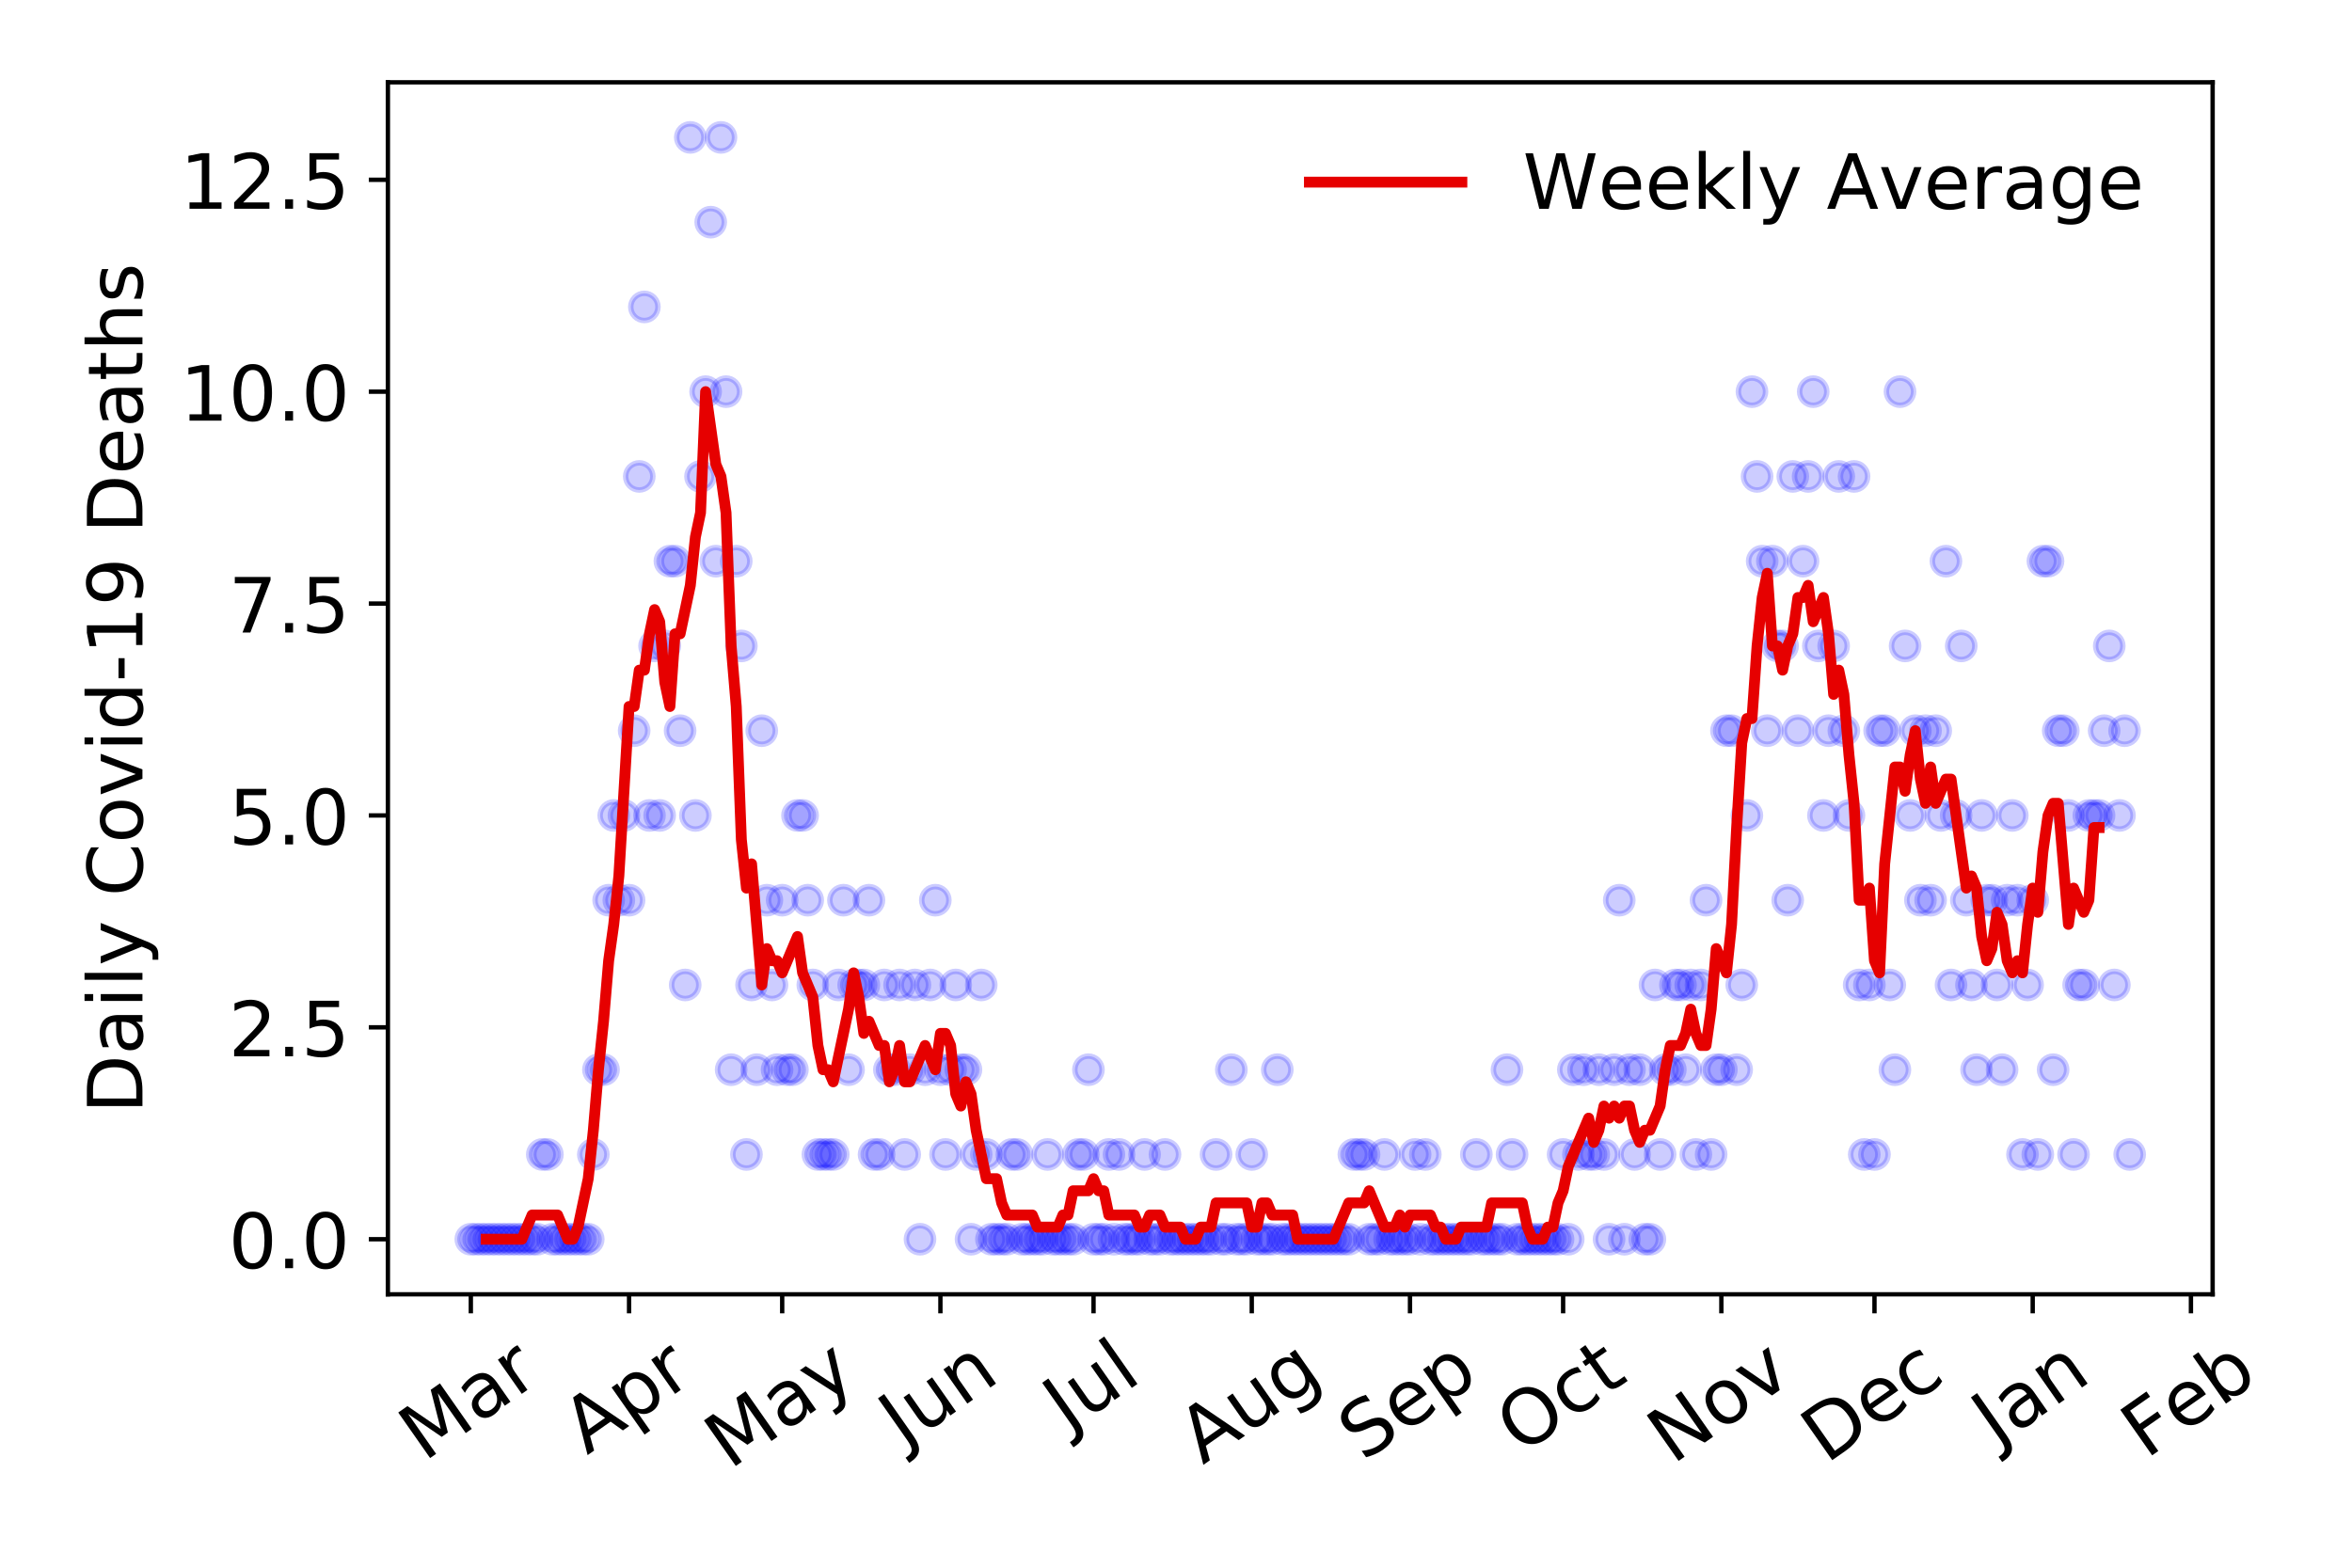 <?xml version="1.0" encoding="utf-8" standalone="no"?>
<!DOCTYPE svg PUBLIC "-//W3C//DTD SVG 1.1//EN"
  "http://www.w3.org/Graphics/SVG/1.1/DTD/svg11.dtd">
<!-- Created with matplotlib (https://matplotlib.org/) -->
<svg height="288pt" version="1.1" viewBox="0 0 432 288" width="432pt" xmlns="http://www.w3.org/2000/svg" xmlns:xlink="http://www.w3.org/1999/xlink">
 <defs>
  <style type="text/css">
*{stroke-linecap:butt;stroke-linejoin:round;}
  </style>
 </defs>
 <g id="figure_1">
  <g id="patch_1">
   <path d="M 0 288 
L 432 288 
L 432 0 
L 0 0 
z
" style="fill:#ffffff;"/>
  </g>
  <g id="axes_1">
   <g id="patch_2">
    <path d="M 71.245 237.778 
L 406.401 237.778 
L 406.401 15.12 
L 71.245 15.12 
z
" style="fill:#ffffff;"/>
   </g>
   <g id="matplotlib.axis_1">
    <g id="xtick_1">
     <g id="line2d_1">
      <defs>
       <path d="M 0 0 
L 0 3.5 
" id="m6ba608fa09" style="stroke:#000000;stroke-width:0.8;"/>
      </defs>
      <g>
       <use style="stroke:#000000;stroke-width:0.8;" x="86.479" xlink:href="#m6ba608fa09" y="237.778"/>
      </g>
     </g>
     <g id="text_1">
      <!-- Mar -->
      <defs>
       <path d="M 9.812 72.906 
L 24.516 72.906 
L 43.109 23.297 
L 61.812 72.906 
L 76.516 72.906 
L 76.516 0 
L 66.891 0 
L 66.891 64.016 
L 48.094 14.016 
L 38.188 14.016 
L 19.391 64.016 
L 19.391 0 
L 9.812 0 
z
" id="DejaVuSans-77"/>
       <path d="M 34.281 27.484 
Q 23.391 27.484 19.188 25 
Q 14.984 22.516 14.984 16.5 
Q 14.984 11.719 18.141 8.906 
Q 21.297 6.109 26.703 6.109 
Q 34.188 6.109 38.703 11.406 
Q 43.219 16.703 43.219 25.484 
L 43.219 27.484 
z
M 52.203 31.203 
L 52.203 0 
L 43.219 0 
L 43.219 8.297 
Q 40.141 3.328 35.547 0.953 
Q 30.953 -1.422 24.312 -1.422 
Q 15.922 -1.422 10.953 3.297 
Q 6 8.016 6 15.922 
Q 6 25.141 12.172 29.828 
Q 18.359 34.516 30.609 34.516 
L 43.219 34.516 
L 43.219 35.406 
Q 43.219 41.609 39.141 45 
Q 35.062 48.391 27.688 48.391 
Q 23 48.391 18.547 47.266 
Q 14.109 46.141 10.016 43.891 
L 10.016 52.203 
Q 14.938 54.109 19.578 55.047 
Q 24.219 56 28.609 56 
Q 40.484 56 46.344 49.844 
Q 52.203 43.703 52.203 31.203 
z
" id="DejaVuSans-97"/>
       <path d="M 41.109 46.297 
Q 39.594 47.172 37.812 47.578 
Q 36.031 48 33.891 48 
Q 26.266 48 22.188 43.047 
Q 18.109 38.094 18.109 28.812 
L 18.109 0 
L 9.078 0 
L 9.078 54.688 
L 18.109 54.688 
L 18.109 46.188 
Q 20.953 51.172 25.484 53.578 
Q 30.031 56 36.531 56 
Q 37.453 56 38.578 55.875 
Q 39.703 55.766 41.062 55.516 
z
" id="DejaVuSans-114"/>
      </defs>
      <g transform="translate(77.877 268.643)rotate(-35)scale(0.14 -0.14)">
       <use xlink:href="#DejaVuSans-77"/>
       <use x="86.279" xlink:href="#DejaVuSans-97"/>
       <use x="147.559" xlink:href="#DejaVuSans-114"/>
      </g>
     </g>
    </g>
    <g id="xtick_2">
     <g id="line2d_2">
      <g>
       <use style="stroke:#000000;stroke-width:0.8;" x="115.542" xlink:href="#m6ba608fa09" y="237.778"/>
      </g>
     </g>
     <g id="text_2">
      <!-- Apr -->
      <defs>
       <path d="M 34.188 63.188 
L 20.797 26.906 
L 47.609 26.906 
z
M 28.609 72.906 
L 39.797 72.906 
L 67.578 0 
L 57.328 0 
L 50.688 18.703 
L 17.828 18.703 
L 11.188 0 
L 0.781 0 
z
" id="DejaVuSans-65"/>
       <path d="M 18.109 8.203 
L 18.109 -20.797 
L 9.078 -20.797 
L 9.078 54.688 
L 18.109 54.688 
L 18.109 46.391 
Q 20.953 51.266 25.266 53.625 
Q 29.594 56 35.594 56 
Q 45.562 56 51.781 48.094 
Q 58.016 40.188 58.016 27.297 
Q 58.016 14.406 51.781 6.484 
Q 45.562 -1.422 35.594 -1.422 
Q 29.594 -1.422 25.266 0.953 
Q 20.953 3.328 18.109 8.203 
z
M 48.688 27.297 
Q 48.688 37.203 44.609 42.844 
Q 40.531 48.484 33.406 48.484 
Q 26.266 48.484 22.188 42.844 
Q 18.109 37.203 18.109 27.297 
Q 18.109 17.391 22.188 11.75 
Q 26.266 6.109 33.406 6.109 
Q 40.531 6.109 44.609 11.75 
Q 48.688 17.391 48.688 27.297 
z
" id="DejaVuSans-112"/>
      </defs>
      <g transform="translate(107.838 267.384)rotate(-35)scale(0.14 -0.14)">
       <use xlink:href="#DejaVuSans-65"/>
       <use x="68.408" xlink:href="#DejaVuSans-112"/>
       <use x="131.885" xlink:href="#DejaVuSans-114"/>
      </g>
     </g>
    </g>
    <g id="xtick_3">
     <g id="line2d_3">
      <g>
       <use style="stroke:#000000;stroke-width:0.8;" x="143.667" xlink:href="#m6ba608fa09" y="237.778"/>
      </g>
     </g>
     <g id="text_3">
      <!-- May -->
      <defs>
       <path d="M 32.172 -5.078 
Q 28.375 -14.844 24.75 -17.812 
Q 21.141 -20.797 15.094 -20.797 
L 7.906 -20.797 
L 7.906 -13.281 
L 13.188 -13.281 
Q 16.891 -13.281 18.938 -11.516 
Q 21 -9.766 23.484 -3.219 
L 25.094 0.875 
L 2.984 54.688 
L 12.5 54.688 
L 29.594 11.922 
L 46.688 54.688 
L 56.203 54.688 
z
" id="DejaVuSans-121"/>
      </defs>
      <g transform="translate(134.027 270.094)rotate(-35)scale(0.14 -0.14)">
       <use xlink:href="#DejaVuSans-77"/>
       <use x="86.279" xlink:href="#DejaVuSans-97"/>
       <use x="147.559" xlink:href="#DejaVuSans-121"/>
      </g>
     </g>
    </g>
    <g id="xtick_4">
     <g id="line2d_4">
      <g>
       <use style="stroke:#000000;stroke-width:0.8;" x="172.729" xlink:href="#m6ba608fa09" y="237.778"/>
      </g>
     </g>
     <g id="text_4">
      <!-- Jun -->
      <defs>
       <path d="M 9.812 72.906 
L 19.672 72.906 
L 19.672 5.078 
Q 19.672 -8.109 14.672 -14.062 
Q 9.672 -20.016 -1.422 -20.016 
L -5.172 -20.016 
L -5.172 -11.719 
L -2.094 -11.719 
Q 4.438 -11.719 7.125 -8.047 
Q 9.812 -4.391 9.812 5.078 
z
" id="DejaVuSans-74"/>
       <path d="M 8.5 21.578 
L 8.5 54.688 
L 17.484 54.688 
L 17.484 21.922 
Q 17.484 14.156 20.5 10.266 
Q 23.531 6.391 29.594 6.391 
Q 36.859 6.391 41.078 11.031 
Q 45.312 15.672 45.312 23.688 
L 45.312 54.688 
L 54.297 54.688 
L 54.297 0 
L 45.312 0 
L 45.312 8.406 
Q 42.047 3.422 37.719 1 
Q 33.406 -1.422 27.688 -1.422 
Q 18.266 -1.422 13.375 4.438 
Q 8.5 10.297 8.5 21.578 
z
M 31.109 56 
z
" id="DejaVuSans-117"/>
       <path d="M 54.891 33.016 
L 54.891 0 
L 45.906 0 
L 45.906 32.719 
Q 45.906 40.484 42.875 44.328 
Q 39.844 48.188 33.797 48.188 
Q 26.516 48.188 22.312 43.547 
Q 18.109 38.922 18.109 30.906 
L 18.109 0 
L 9.078 0 
L 9.078 54.688 
L 18.109 54.688 
L 18.109 46.188 
Q 21.344 51.125 25.703 53.562 
Q 30.078 56 35.797 56 
Q 45.219 56 50.047 50.172 
Q 54.891 44.344 54.891 33.016 
z
" id="DejaVuSans-110"/>
      </defs>
      <g transform="translate(165.986 266.039)rotate(-35)scale(0.14 -0.14)">
       <use xlink:href="#DejaVuSans-74"/>
       <use x="29.492" xlink:href="#DejaVuSans-117"/>
       <use x="92.871" xlink:href="#DejaVuSans-110"/>
      </g>
     </g>
    </g>
    <g id="xtick_5">
     <g id="line2d_5">
      <g>
       <use style="stroke:#000000;stroke-width:0.8;" x="200.854" xlink:href="#m6ba608fa09" y="237.778"/>
      </g>
     </g>
     <g id="text_5">
      <!-- Jul -->
      <defs>
       <path d="M 9.422 75.984 
L 18.406 75.984 
L 18.406 0 
L 9.422 0 
z
" id="DejaVuSans-108"/>
      </defs>
      <g transform="translate(196.152 263.181)rotate(-35)scale(0.14 -0.14)">
       <use xlink:href="#DejaVuSans-74"/>
       <use x="29.492" xlink:href="#DejaVuSans-117"/>
       <use x="92.871" xlink:href="#DejaVuSans-108"/>
      </g>
     </g>
    </g>
    <g id="xtick_6">
     <g id="line2d_6">
      <g>
       <use style="stroke:#000000;stroke-width:0.8;" x="229.917" xlink:href="#m6ba608fa09" y="237.778"/>
      </g>
     </g>
     <g id="text_6">
      <!-- Aug -->
      <defs>
       <path d="M 45.406 27.984 
Q 45.406 37.75 41.375 43.109 
Q 37.359 48.484 30.078 48.484 
Q 22.859 48.484 18.828 43.109 
Q 14.797 37.75 14.797 27.984 
Q 14.797 18.266 18.828 12.891 
Q 22.859 7.516 30.078 7.516 
Q 37.359 7.516 41.375 12.891 
Q 45.406 18.266 45.406 27.984 
z
M 54.391 6.781 
Q 54.391 -7.172 48.188 -13.984 
Q 42 -20.797 29.203 -20.797 
Q 24.469 -20.797 20.266 -20.094 
Q 16.062 -19.391 12.109 -17.922 
L 12.109 -9.188 
Q 16.062 -11.328 19.922 -12.344 
Q 23.781 -13.375 27.781 -13.375 
Q 36.625 -13.375 41.016 -8.766 
Q 45.406 -4.156 45.406 5.172 
L 45.406 9.625 
Q 42.625 4.781 38.281 2.391 
Q 33.938 0 27.875 0 
Q 17.828 0 11.672 7.656 
Q 5.516 15.328 5.516 27.984 
Q 5.516 40.672 11.672 48.328 
Q 17.828 56 27.875 56 
Q 33.938 56 38.281 53.609 
Q 42.625 51.219 45.406 46.391 
L 45.406 54.688 
L 54.391 54.688 
z
" id="DejaVuSans-103"/>
      </defs>
      <g transform="translate(220.936 269.172)rotate(-35)scale(0.14 -0.14)">
       <use xlink:href="#DejaVuSans-65"/>
       <use x="68.408" xlink:href="#DejaVuSans-117"/>
       <use x="131.787" xlink:href="#DejaVuSans-103"/>
      </g>
     </g>
    </g>
    <g id="xtick_7">
     <g id="line2d_7">
      <g>
       <use style="stroke:#000000;stroke-width:0.8;" x="258.979" xlink:href="#m6ba608fa09" y="237.778"/>
      </g>
     </g>
     <g id="text_7">
      <!-- Sep -->
      <defs>
       <path d="M 53.516 70.516 
L 53.516 60.891 
Q 47.906 63.578 42.922 64.891 
Q 37.938 66.219 33.297 66.219 
Q 25.25 66.219 20.875 63.094 
Q 16.5 59.969 16.5 54.203 
Q 16.5 49.359 19.406 46.891 
Q 22.312 44.438 30.422 42.922 
L 36.375 41.703 
Q 47.406 39.594 52.656 34.297 
Q 57.906 29 57.906 20.125 
Q 57.906 9.516 50.797 4.047 
Q 43.703 -1.422 29.984 -1.422 
Q 24.812 -1.422 18.969 -0.25 
Q 13.141 0.922 6.891 3.219 
L 6.891 13.375 
Q 12.891 10.016 18.656 8.297 
Q 24.422 6.594 29.984 6.594 
Q 38.422 6.594 43.016 9.906 
Q 47.609 13.234 47.609 19.391 
Q 47.609 24.75 44.312 27.781 
Q 41.016 30.812 33.5 32.328 
L 27.484 33.5 
Q 16.453 35.688 11.516 40.375 
Q 6.594 45.062 6.594 53.422 
Q 6.594 63.094 13.406 68.656 
Q 20.219 74.219 32.172 74.219 
Q 37.312 74.219 42.625 73.281 
Q 47.953 72.359 53.516 70.516 
z
" id="DejaVuSans-83"/>
       <path d="M 56.203 29.594 
L 56.203 25.203 
L 14.891 25.203 
Q 15.484 15.922 20.484 11.062 
Q 25.484 6.203 34.422 6.203 
Q 39.594 6.203 44.453 7.469 
Q 49.312 8.734 54.109 11.281 
L 54.109 2.781 
Q 49.266 0.734 44.188 -0.344 
Q 39.109 -1.422 33.891 -1.422 
Q 20.797 -1.422 13.156 6.188 
Q 5.516 13.812 5.516 26.812 
Q 5.516 40.234 12.766 48.109 
Q 20.016 56 32.328 56 
Q 43.359 56 49.781 48.891 
Q 56.203 41.797 56.203 29.594 
z
M 47.219 32.234 
Q 47.125 39.594 43.094 43.984 
Q 39.062 48.391 32.422 48.391 
Q 24.906 48.391 20.391 44.141 
Q 15.875 39.891 15.188 32.172 
z
" id="DejaVuSans-101"/>
      </defs>
      <g transform="translate(250.386 268.629)rotate(-35)scale(0.14 -0.14)">
       <use xlink:href="#DejaVuSans-83"/>
       <use x="63.477" xlink:href="#DejaVuSans-101"/>
       <use x="125" xlink:href="#DejaVuSans-112"/>
      </g>
     </g>
    </g>
    <g id="xtick_8">
     <g id="line2d_8">
      <g>
       <use style="stroke:#000000;stroke-width:0.8;" x="287.104" xlink:href="#m6ba608fa09" y="237.778"/>
      </g>
     </g>
     <g id="text_8">
      <!-- Oct -->
      <defs>
       <path d="M 39.406 66.219 
Q 28.656 66.219 22.328 58.203 
Q 16.016 50.203 16.016 36.375 
Q 16.016 22.609 22.328 14.594 
Q 28.656 6.594 39.406 6.594 
Q 50.141 6.594 56.422 14.594 
Q 62.703 22.609 62.703 36.375 
Q 62.703 50.203 56.422 58.203 
Q 50.141 66.219 39.406 66.219 
z
M 39.406 74.219 
Q 54.734 74.219 63.906 63.938 
Q 73.094 53.656 73.094 36.375 
Q 73.094 19.141 63.906 8.859 
Q 54.734 -1.422 39.406 -1.422 
Q 24.031 -1.422 14.812 8.828 
Q 5.609 19.094 5.609 36.375 
Q 5.609 53.656 14.812 63.938 
Q 24.031 74.219 39.406 74.219 
z
" id="DejaVuSans-79"/>
       <path d="M 48.781 52.594 
L 48.781 44.188 
Q 44.969 46.297 41.141 47.344 
Q 37.312 48.391 33.406 48.391 
Q 24.656 48.391 19.812 42.844 
Q 14.984 37.312 14.984 27.297 
Q 14.984 17.281 19.812 11.734 
Q 24.656 6.203 33.406 6.203 
Q 37.312 6.203 41.141 7.25 
Q 44.969 8.297 48.781 10.406 
L 48.781 2.094 
Q 45.016 0.344 40.984 -0.531 
Q 36.969 -1.422 32.422 -1.422 
Q 20.062 -1.422 12.781 6.344 
Q 5.516 14.109 5.516 27.297 
Q 5.516 40.672 12.859 48.328 
Q 20.219 56 33.016 56 
Q 37.156 56 41.109 55.141 
Q 45.062 54.297 48.781 52.594 
z
" id="DejaVuSans-99"/>
       <path d="M 18.312 70.219 
L 18.312 54.688 
L 36.812 54.688 
L 36.812 47.703 
L 18.312 47.703 
L 18.312 18.016 
Q 18.312 11.328 20.141 9.422 
Q 21.969 7.516 27.594 7.516 
L 36.812 7.516 
L 36.812 0 
L 27.594 0 
Q 17.188 0 13.234 3.875 
Q 9.281 7.766 9.281 18.016 
L 9.281 47.703 
L 2.688 47.703 
L 2.688 54.688 
L 9.281 54.688 
L 9.281 70.219 
z
" id="DejaVuSans-116"/>
      </defs>
      <g transform="translate(279.405 267.377)rotate(-35)scale(0.14 -0.14)">
       <use xlink:href="#DejaVuSans-79"/>
       <use x="78.711" xlink:href="#DejaVuSans-99"/>
       <use x="133.691" xlink:href="#DejaVuSans-116"/>
      </g>
     </g>
    </g>
    <g id="xtick_9">
     <g id="line2d_9">
      <g>
       <use style="stroke:#000000;stroke-width:0.8;" x="316.167" xlink:href="#m6ba608fa09" y="237.778"/>
      </g>
     </g>
     <g id="text_9">
      <!-- Nov -->
      <defs>
       <path d="M 9.812 72.906 
L 23.094 72.906 
L 55.422 11.922 
L 55.422 72.906 
L 64.984 72.906 
L 64.984 0 
L 51.703 0 
L 19.391 60.984 
L 19.391 0 
L 9.812 0 
z
" id="DejaVuSans-78"/>
       <path d="M 30.609 48.391 
Q 23.391 48.391 19.188 42.75 
Q 14.984 37.109 14.984 27.297 
Q 14.984 17.484 19.156 11.844 
Q 23.344 6.203 30.609 6.203 
Q 37.797 6.203 41.984 11.859 
Q 46.188 17.531 46.188 27.297 
Q 46.188 37.016 41.984 42.703 
Q 37.797 48.391 30.609 48.391 
z
M 30.609 56 
Q 42.328 56 49.016 48.375 
Q 55.719 40.766 55.719 27.297 
Q 55.719 13.875 49.016 6.219 
Q 42.328 -1.422 30.609 -1.422 
Q 18.844 -1.422 12.172 6.219 
Q 5.516 13.875 5.516 27.297 
Q 5.516 40.766 12.172 48.375 
Q 18.844 56 30.609 56 
z
" id="DejaVuSans-111"/>
       <path d="M 2.984 54.688 
L 12.5 54.688 
L 29.594 8.797 
L 46.688 54.688 
L 56.203 54.688 
L 35.688 0 
L 23.484 0 
z
" id="DejaVuSans-118"/>
      </defs>
      <g transform="translate(307.19 269.166)rotate(-35)scale(0.14 -0.14)">
       <use xlink:href="#DejaVuSans-78"/>
       <use x="74.805" xlink:href="#DejaVuSans-111"/>
       <use x="135.986" xlink:href="#DejaVuSans-118"/>
      </g>
     </g>
    </g>
    <g id="xtick_10">
     <g id="line2d_10">
      <g>
       <use style="stroke:#000000;stroke-width:0.8;" x="344.292" xlink:href="#m6ba608fa09" y="237.778"/>
      </g>
     </g>
     <g id="text_10">
      <!-- Dec -->
      <defs>
       <path d="M 19.672 64.797 
L 19.672 8.109 
L 31.594 8.109 
Q 46.688 8.109 53.688 14.938 
Q 60.688 21.781 60.688 36.531 
Q 60.688 51.172 53.688 57.984 
Q 46.688 64.797 31.594 64.797 
z
M 9.812 72.906 
L 30.078 72.906 
Q 51.266 72.906 61.172 64.094 
Q 71.094 55.281 71.094 36.531 
Q 71.094 17.672 61.125 8.828 
Q 51.172 0 30.078 0 
L 9.812 0 
z
" id="DejaVuSans-68"/>
      </defs>
      <g transform="translate(335.411 269.032)rotate(-35)scale(0.14 -0.14)">
       <use xlink:href="#DejaVuSans-68"/>
       <use x="77.002" xlink:href="#DejaVuSans-101"/>
       <use x="138.525" xlink:href="#DejaVuSans-99"/>
      </g>
     </g>
    </g>
    <g id="xtick_11">
     <g id="line2d_11">
      <g>
       <use style="stroke:#000000;stroke-width:0.8;" x="373.354" xlink:href="#m6ba608fa09" y="237.778"/>
      </g>
     </g>
     <g id="text_11">
      <!-- Jan -->
      <g transform="translate(366.73 265.871)rotate(-35)scale(0.14 -0.14)">
       <use xlink:href="#DejaVuSans-74"/>
       <use x="29.492" xlink:href="#DejaVuSans-97"/>
       <use x="90.771" xlink:href="#DejaVuSans-110"/>
      </g>
     </g>
    </g>
    <g id="xtick_12">
     <g id="line2d_12">
      <g>
       <use style="stroke:#000000;stroke-width:0.8;" x="402.417" xlink:href="#m6ba608fa09" y="237.778"/>
      </g>
     </g>
     <g id="text_12">
      <!-- Feb -->
      <defs>
       <path d="M 9.812 72.906 
L 51.703 72.906 
L 51.703 64.594 
L 19.672 64.594 
L 19.672 43.109 
L 48.578 43.109 
L 48.578 34.812 
L 19.672 34.812 
L 19.672 0 
L 9.812 0 
z
" id="DejaVuSans-70"/>
       <path d="M 48.688 27.297 
Q 48.688 37.203 44.609 42.844 
Q 40.531 48.484 33.406 48.484 
Q 26.266 48.484 22.188 42.844 
Q 18.109 37.203 18.109 27.297 
Q 18.109 17.391 22.188 11.75 
Q 26.266 6.109 33.406 6.109 
Q 40.531 6.109 44.609 11.75 
Q 48.688 17.391 48.688 27.297 
z
M 18.109 46.391 
Q 20.953 51.266 25.266 53.625 
Q 29.594 56 35.594 56 
Q 45.562 56 51.781 48.094 
Q 58.016 40.188 58.016 27.297 
Q 58.016 14.406 51.781 6.484 
Q 45.562 -1.422 35.594 -1.422 
Q 29.594 -1.422 25.266 0.953 
Q 20.953 3.328 18.109 8.203 
L 18.109 0 
L 9.078 0 
L 9.078 75.984 
L 18.109 75.984 
z
" id="DejaVuSans-98"/>
      </defs>
      <g transform="translate(394.17 268.143)rotate(-35)scale(0.14 -0.14)">
       <use xlink:href="#DejaVuSans-70"/>
       <use x="57.441" xlink:href="#DejaVuSans-101"/>
       <use x="118.965" xlink:href="#DejaVuSans-98"/>
      </g>
     </g>
    </g>
   </g>
   <g id="matplotlib.axis_2">
    <g id="ytick_1">
     <g id="line2d_13">
      <defs>
       <path d="M 0 0 
L -3.5 0 
" id="m2d4c039693" style="stroke:#000000;stroke-width:0.8;"/>
      </defs>
      <g>
       <use style="stroke:#000000;stroke-width:0.8;" x="71.245" xlink:href="#m2d4c039693" y="227.657"/>
      </g>
     </g>
     <g id="text_13">
      <!-- 0.0 -->
      <defs>
       <path d="M 31.781 66.406 
Q 24.172 66.406 20.328 58.906 
Q 16.5 51.422 16.5 36.375 
Q 16.5 21.391 20.328 13.891 
Q 24.172 6.391 31.781 6.391 
Q 39.453 6.391 43.281 13.891 
Q 47.125 21.391 47.125 36.375 
Q 47.125 51.422 43.281 58.906 
Q 39.453 66.406 31.781 66.406 
z
M 31.781 74.219 
Q 44.047 74.219 50.516 64.516 
Q 56.984 54.828 56.984 36.375 
Q 56.984 17.969 50.516 8.266 
Q 44.047 -1.422 31.781 -1.422 
Q 19.531 -1.422 13.062 8.266 
Q 6.594 17.969 6.594 36.375 
Q 6.594 54.828 13.062 64.516 
Q 19.531 74.219 31.781 74.219 
z
" id="DejaVuSans-48"/>
       <path d="M 10.688 12.406 
L 21 12.406 
L 21 0 
L 10.688 0 
z
" id="DejaVuSans-46"/>
      </defs>
      <g transform="translate(41.981 232.976)scale(0.14 -0.14)">
       <use xlink:href="#DejaVuSans-48"/>
       <use x="63.623" xlink:href="#DejaVuSans-46"/>
       <use x="95.41" xlink:href="#DejaVuSans-48"/>
      </g>
     </g>
    </g>
    <g id="ytick_2">
     <g id="line2d_14">
      <g>
       <use style="stroke:#000000;stroke-width:0.8;" x="71.245" xlink:href="#m2d4c039693" y="188.731"/>
      </g>
     </g>
     <g id="text_14">
      <!-- 2.5 -->
      <defs>
       <path d="M 19.188 8.297 
L 53.609 8.297 
L 53.609 0 
L 7.328 0 
L 7.328 8.297 
Q 12.938 14.109 22.625 23.891 
Q 32.328 33.688 34.812 36.531 
Q 39.547 41.844 41.422 45.531 
Q 43.312 49.219 43.312 52.781 
Q 43.312 58.594 39.234 62.25 
Q 35.156 65.922 28.609 65.922 
Q 23.969 65.922 18.812 64.312 
Q 13.672 62.703 7.812 59.422 
L 7.812 69.391 
Q 13.766 71.781 18.938 73 
Q 24.125 74.219 28.422 74.219 
Q 39.75 74.219 46.484 68.547 
Q 53.219 62.891 53.219 53.422 
Q 53.219 48.922 51.531 44.891 
Q 49.859 40.875 45.406 35.406 
Q 44.188 33.984 37.641 27.219 
Q 31.109 20.453 19.188 8.297 
z
" id="DejaVuSans-50"/>
       <path d="M 10.797 72.906 
L 49.516 72.906 
L 49.516 64.594 
L 19.828 64.594 
L 19.828 46.734 
Q 21.969 47.469 24.109 47.828 
Q 26.266 48.188 28.422 48.188 
Q 40.625 48.188 47.75 41.5 
Q 54.891 34.812 54.891 23.391 
Q 54.891 11.625 47.562 5.094 
Q 40.234 -1.422 26.906 -1.422 
Q 22.312 -1.422 17.547 -0.641 
Q 12.797 0.141 7.719 1.703 
L 7.719 11.625 
Q 12.109 9.234 16.797 8.062 
Q 21.484 6.891 26.703 6.891 
Q 35.156 6.891 40.078 11.328 
Q 45.016 15.766 45.016 23.391 
Q 45.016 31 40.078 35.438 
Q 35.156 39.891 26.703 39.891 
Q 22.75 39.891 18.812 39.016 
Q 14.891 38.141 10.797 36.281 
z
" id="DejaVuSans-53"/>
      </defs>
      <g transform="translate(41.981 194.05)scale(0.14 -0.14)">
       <use xlink:href="#DejaVuSans-50"/>
       <use x="63.623" xlink:href="#DejaVuSans-46"/>
       <use x="95.41" xlink:href="#DejaVuSans-53"/>
      </g>
     </g>
    </g>
    <g id="ytick_3">
     <g id="line2d_15">
      <g>
       <use style="stroke:#000000;stroke-width:0.8;" x="71.245" xlink:href="#m2d4c039693" y="149.805"/>
      </g>
     </g>
     <g id="text_15">
      <!-- 5.0 -->
      <g transform="translate(41.981 155.124)scale(0.14 -0.14)">
       <use xlink:href="#DejaVuSans-53"/>
       <use x="63.623" xlink:href="#DejaVuSans-46"/>
       <use x="95.41" xlink:href="#DejaVuSans-48"/>
      </g>
     </g>
    </g>
    <g id="ytick_4">
     <g id="line2d_16">
      <g>
       <use style="stroke:#000000;stroke-width:0.8;" x="71.245" xlink:href="#m2d4c039693" y="110.879"/>
      </g>
     </g>
     <g id="text_16">
      <!-- 7.5 -->
      <defs>
       <path d="M 8.203 72.906 
L 55.078 72.906 
L 55.078 68.703 
L 28.609 0 
L 18.312 0 
L 43.219 64.594 
L 8.203 64.594 
z
" id="DejaVuSans-55"/>
      </defs>
      <g transform="translate(41.981 116.197)scale(0.14 -0.14)">
       <use xlink:href="#DejaVuSans-55"/>
       <use x="63.623" xlink:href="#DejaVuSans-46"/>
       <use x="95.41" xlink:href="#DejaVuSans-53"/>
      </g>
     </g>
    </g>
    <g id="ytick_5">
     <g id="line2d_17">
      <g>
       <use style="stroke:#000000;stroke-width:0.8;" x="71.245" xlink:href="#m2d4c039693" y="71.952"/>
      </g>
     </g>
     <g id="text_17">
      <!-- 10.0 -->
      <defs>
       <path d="M 12.406 8.297 
L 28.516 8.297 
L 28.516 63.922 
L 10.984 60.406 
L 10.984 69.391 
L 28.422 72.906 
L 38.281 72.906 
L 38.281 8.297 
L 54.391 8.297 
L 54.391 0 
L 12.406 0 
z
" id="DejaVuSans-49"/>
      </defs>
      <g transform="translate(33.073 77.271)scale(0.14 -0.14)">
       <use xlink:href="#DejaVuSans-49"/>
       <use x="63.623" xlink:href="#DejaVuSans-48"/>
       <use x="127.246" xlink:href="#DejaVuSans-46"/>
       <use x="159.033" xlink:href="#DejaVuSans-48"/>
      </g>
     </g>
    </g>
    <g id="ytick_6">
     <g id="line2d_18">
      <g>
       <use style="stroke:#000000;stroke-width:0.8;" x="71.245" xlink:href="#m2d4c039693" y="33.026"/>
      </g>
     </g>
     <g id="text_18">
      <!-- 12.5 -->
      <g transform="translate(33.073 38.345)scale(0.14 -0.14)">
       <use xlink:href="#DejaVuSans-49"/>
       <use x="63.623" xlink:href="#DejaVuSans-50"/>
       <use x="127.246" xlink:href="#DejaVuSans-46"/>
       <use x="159.033" xlink:href="#DejaVuSans-53"/>
      </g>
     </g>
    </g>
    <g id="text_19">
     <!-- Daily Covid-19 Deaths -->
     <defs>
      <path d="M 9.422 54.688 
L 18.406 54.688 
L 18.406 0 
L 9.422 0 
z
M 9.422 75.984 
L 18.406 75.984 
L 18.406 64.594 
L 9.422 64.594 
z
" id="DejaVuSans-105"/>
      <path id="DejaVuSans-32"/>
      <path d="M 64.406 67.281 
L 64.406 56.891 
Q 59.422 61.531 53.781 63.812 
Q 48.141 66.109 41.797 66.109 
Q 29.297 66.109 22.656 58.469 
Q 16.016 50.828 16.016 36.375 
Q 16.016 21.969 22.656 14.328 
Q 29.297 6.688 41.797 6.688 
Q 48.141 6.688 53.781 8.984 
Q 59.422 11.281 64.406 15.922 
L 64.406 5.609 
Q 59.234 2.094 53.438 0.328 
Q 47.656 -1.422 41.219 -1.422 
Q 24.656 -1.422 15.125 8.703 
Q 5.609 18.844 5.609 36.375 
Q 5.609 53.953 15.125 64.078 
Q 24.656 74.219 41.219 74.219 
Q 47.75 74.219 53.531 72.484 
Q 59.328 70.75 64.406 67.281 
z
" id="DejaVuSans-67"/>
      <path d="M 45.406 46.391 
L 45.406 75.984 
L 54.391 75.984 
L 54.391 0 
L 45.406 0 
L 45.406 8.203 
Q 42.578 3.328 38.25 0.953 
Q 33.938 -1.422 27.875 -1.422 
Q 17.969 -1.422 11.734 6.484 
Q 5.516 14.406 5.516 27.297 
Q 5.516 40.188 11.734 48.094 
Q 17.969 56 27.875 56 
Q 33.938 56 38.25 53.625 
Q 42.578 51.266 45.406 46.391 
z
M 14.797 27.297 
Q 14.797 17.391 18.875 11.75 
Q 22.953 6.109 30.078 6.109 
Q 37.203 6.109 41.297 11.75 
Q 45.406 17.391 45.406 27.297 
Q 45.406 37.203 41.297 42.844 
Q 37.203 48.484 30.078 48.484 
Q 22.953 48.484 18.875 42.844 
Q 14.797 37.203 14.797 27.297 
z
" id="DejaVuSans-100"/>
      <path d="M 4.891 31.391 
L 31.203 31.391 
L 31.203 23.391 
L 4.891 23.391 
z
" id="DejaVuSans-45"/>
      <path d="M 10.984 1.516 
L 10.984 10.5 
Q 14.703 8.734 18.5 7.812 
Q 22.312 6.891 25.984 6.891 
Q 35.75 6.891 40.891 13.453 
Q 46.047 20.016 46.781 33.406 
Q 43.953 29.203 39.594 26.953 
Q 35.25 24.703 29.984 24.703 
Q 19.047 24.703 12.672 31.312 
Q 6.297 37.938 6.297 49.422 
Q 6.297 60.641 12.938 67.422 
Q 19.578 74.219 30.609 74.219 
Q 43.266 74.219 49.922 64.516 
Q 56.594 54.828 56.594 36.375 
Q 56.594 19.141 48.406 8.859 
Q 40.234 -1.422 26.422 -1.422 
Q 22.703 -1.422 18.891 -0.688 
Q 15.094 0.047 10.984 1.516 
z
M 30.609 32.422 
Q 37.25 32.422 41.125 36.953 
Q 45.016 41.5 45.016 49.422 
Q 45.016 57.281 41.125 61.844 
Q 37.25 66.406 30.609 66.406 
Q 23.969 66.406 20.094 61.844 
Q 16.219 57.281 16.219 49.422 
Q 16.219 41.5 20.094 36.953 
Q 23.969 32.422 30.609 32.422 
z
" id="DejaVuSans-57"/>
      <path d="M 54.891 33.016 
L 54.891 0 
L 45.906 0 
L 45.906 32.719 
Q 45.906 40.484 42.875 44.328 
Q 39.844 48.188 33.797 48.188 
Q 26.516 48.188 22.312 43.547 
Q 18.109 38.922 18.109 30.906 
L 18.109 0 
L 9.078 0 
L 9.078 75.984 
L 18.109 75.984 
L 18.109 46.188 
Q 21.344 51.125 25.703 53.562 
Q 30.078 56 35.797 56 
Q 45.219 56 50.047 50.172 
Q 54.891 44.344 54.891 33.016 
z
" id="DejaVuSans-104"/>
      <path d="M 44.281 53.078 
L 44.281 44.578 
Q 40.484 46.531 36.375 47.5 
Q 32.281 48.484 27.875 48.484 
Q 21.188 48.484 17.844 46.438 
Q 14.5 44.391 14.5 40.281 
Q 14.5 37.156 16.891 35.375 
Q 19.281 33.594 26.516 31.984 
L 29.594 31.297 
Q 39.156 29.25 43.188 25.516 
Q 47.219 21.781 47.219 15.094 
Q 47.219 7.469 41.188 3.016 
Q 35.156 -1.422 24.609 -1.422 
Q 20.219 -1.422 15.453 -0.562 
Q 10.688 0.297 5.422 2 
L 5.422 11.281 
Q 10.406 8.688 15.234 7.391 
Q 20.062 6.109 24.812 6.109 
Q 31.156 6.109 34.562 8.281 
Q 37.984 10.453 37.984 14.406 
Q 37.984 18.062 35.516 20.016 
Q 33.062 21.969 24.703 23.781 
L 21.578 24.516 
Q 13.234 26.266 9.516 29.906 
Q 5.812 33.547 5.812 39.891 
Q 5.812 47.609 11.281 51.797 
Q 16.75 56 26.812 56 
Q 31.781 56 36.172 55.266 
Q 40.578 54.547 44.281 53.078 
z
" id="DejaVuSans-115"/>
     </defs>
     <g transform="translate(26.162 204.56)rotate(-90)scale(0.14 -0.14)">
      <use xlink:href="#DejaVuSans-68"/>
      <use x="77.002" xlink:href="#DejaVuSans-97"/>
      <use x="138.281" xlink:href="#DejaVuSans-105"/>
      <use x="166.064" xlink:href="#DejaVuSans-108"/>
      <use x="193.848" xlink:href="#DejaVuSans-121"/>
      <use x="253.027" xlink:href="#DejaVuSans-32"/>
      <use x="284.814" xlink:href="#DejaVuSans-67"/>
      <use x="354.639" xlink:href="#DejaVuSans-111"/>
      <use x="415.82" xlink:href="#DejaVuSans-118"/>
      <use x="475" xlink:href="#DejaVuSans-105"/>
      <use x="502.783" xlink:href="#DejaVuSans-100"/>
      <use x="566.26" xlink:href="#DejaVuSans-45"/>
      <use x="602.344" xlink:href="#DejaVuSans-49"/>
      <use x="665.967" xlink:href="#DejaVuSans-57"/>
      <use x="729.59" xlink:href="#DejaVuSans-32"/>
      <use x="761.377" xlink:href="#DejaVuSans-68"/>
      <use x="838.379" xlink:href="#DejaVuSans-101"/>
      <use x="899.902" xlink:href="#DejaVuSans-97"/>
      <use x="961.182" xlink:href="#DejaVuSans-116"/>
      <use x="1000.391" xlink:href="#DejaVuSans-104"/>
      <use x="1063.77" xlink:href="#DejaVuSans-115"/>
     </g>
    </g>
   </g>
   <g id="line2d_19">
    <defs>
     <path d="M 0 2.5 
C 0.663 2.5 1.299 2.237 1.768 1.768 
C 2.237 1.299 2.5 0.663 2.5 0 
C 2.5 -0.663 2.237 -1.299 1.768 -1.768 
C 1.299 -2.237 0.663 -2.5 0 -2.5 
C -0.663 -2.5 -1.299 -2.237 -1.768 -1.768 
C -2.237 -1.299 -2.5 -0.663 -2.5 0 
C -2.5 0.663 -2.237 1.299 -1.768 1.768 
C -1.299 2.237 -0.663 2.5 0 2.5 
z
" id="md108d1bbee" style="stroke:#0000ff;stroke-opacity:0.2;"/>
    </defs>
    <g clip-path="url(#pbc6a86f0ce)">
     <use style="fill:#0000ff;fill-opacity:0.2;stroke:#0000ff;stroke-opacity:0.2;" x="86.479" xlink:href="#md108d1bbee" y="227.657"/>
     <use style="fill:#0000ff;fill-opacity:0.2;stroke:#0000ff;stroke-opacity:0.2;" x="87.417" xlink:href="#md108d1bbee" y="227.657"/>
     <use style="fill:#0000ff;fill-opacity:0.2;stroke:#0000ff;stroke-opacity:0.2;" x="88.354" xlink:href="#md108d1bbee" y="227.657"/>
     <use style="fill:#0000ff;fill-opacity:0.2;stroke:#0000ff;stroke-opacity:0.2;" x="89.292" xlink:href="#md108d1bbee" y="227.657"/>
     <use style="fill:#0000ff;fill-opacity:0.2;stroke:#0000ff;stroke-opacity:0.2;" x="90.229" xlink:href="#md108d1bbee" y="227.657"/>
     <use style="fill:#0000ff;fill-opacity:0.2;stroke:#0000ff;stroke-opacity:0.2;" x="91.167" xlink:href="#md108d1bbee" y="227.657"/>
     <use style="fill:#0000ff;fill-opacity:0.2;stroke:#0000ff;stroke-opacity:0.2;" x="92.104" xlink:href="#md108d1bbee" y="227.657"/>
     <use style="fill:#0000ff;fill-opacity:0.2;stroke:#0000ff;stroke-opacity:0.2;" x="93.042" xlink:href="#md108d1bbee" y="227.657"/>
     <use style="fill:#0000ff;fill-opacity:0.2;stroke:#0000ff;stroke-opacity:0.2;" x="93.979" xlink:href="#md108d1bbee" y="227.657"/>
     <use style="fill:#0000ff;fill-opacity:0.2;stroke:#0000ff;stroke-opacity:0.2;" x="94.917" xlink:href="#md108d1bbee" y="227.657"/>
     <use style="fill:#0000ff;fill-opacity:0.2;stroke:#0000ff;stroke-opacity:0.2;" x="95.854" xlink:href="#md108d1bbee" y="227.657"/>
     <use style="fill:#0000ff;fill-opacity:0.2;stroke:#0000ff;stroke-opacity:0.2;" x="96.792" xlink:href="#md108d1bbee" y="227.657"/>
     <use style="fill:#0000ff;fill-opacity:0.2;stroke:#0000ff;stroke-opacity:0.2;" x="97.729" xlink:href="#md108d1bbee" y="227.657"/>
     <use style="fill:#0000ff;fill-opacity:0.2;stroke:#0000ff;stroke-opacity:0.2;" x="98.667" xlink:href="#md108d1bbee" y="227.657"/>
     <use style="fill:#0000ff;fill-opacity:0.2;stroke:#0000ff;stroke-opacity:0.2;" x="99.604" xlink:href="#md108d1bbee" y="212.087"/>
     <use style="fill:#0000ff;fill-opacity:0.2;stroke:#0000ff;stroke-opacity:0.2;" x="100.542" xlink:href="#md108d1bbee" y="212.087"/>
     <use style="fill:#0000ff;fill-opacity:0.2;stroke:#0000ff;stroke-opacity:0.2;" x="101.479" xlink:href="#md108d1bbee" y="227.657"/>
     <use style="fill:#0000ff;fill-opacity:0.2;stroke:#0000ff;stroke-opacity:0.2;" x="102.417" xlink:href="#md108d1bbee" y="227.657"/>
     <use style="fill:#0000ff;fill-opacity:0.2;stroke:#0000ff;stroke-opacity:0.2;" x="103.354" xlink:href="#md108d1bbee" y="227.657"/>
     <use style="fill:#0000ff;fill-opacity:0.2;stroke:#0000ff;stroke-opacity:0.2;" x="104.292" xlink:href="#md108d1bbee" y="227.657"/>
     <use style="fill:#0000ff;fill-opacity:0.2;stroke:#0000ff;stroke-opacity:0.2;" x="105.229" xlink:href="#md108d1bbee" y="227.657"/>
     <use style="fill:#0000ff;fill-opacity:0.2;stroke:#0000ff;stroke-opacity:0.2;" x="106.167" xlink:href="#md108d1bbee" y="227.657"/>
     <use style="fill:#0000ff;fill-opacity:0.2;stroke:#0000ff;stroke-opacity:0.2;" x="107.104" xlink:href="#md108d1bbee" y="227.657"/>
     <use style="fill:#0000ff;fill-opacity:0.2;stroke:#0000ff;stroke-opacity:0.2;" x="108.042" xlink:href="#md108d1bbee" y="227.657"/>
     <use style="fill:#0000ff;fill-opacity:0.2;stroke:#0000ff;stroke-opacity:0.2;" x="108.979" xlink:href="#md108d1bbee" y="212.087"/>
     <use style="fill:#0000ff;fill-opacity:0.2;stroke:#0000ff;stroke-opacity:0.2;" x="109.917" xlink:href="#md108d1bbee" y="196.516"/>
     <use style="fill:#0000ff;fill-opacity:0.2;stroke:#0000ff;stroke-opacity:0.2;" x="110.854" xlink:href="#md108d1bbee" y="196.516"/>
     <use style="fill:#0000ff;fill-opacity:0.2;stroke:#0000ff;stroke-opacity:0.2;" x="111.792" xlink:href="#md108d1bbee" y="165.375"/>
     <use style="fill:#0000ff;fill-opacity:0.2;stroke:#0000ff;stroke-opacity:0.2;" x="112.729" xlink:href="#md108d1bbee" y="149.805"/>
     <use style="fill:#0000ff;fill-opacity:0.2;stroke:#0000ff;stroke-opacity:0.2;" x="113.667" xlink:href="#md108d1bbee" y="165.375"/>
     <use style="fill:#0000ff;fill-opacity:0.2;stroke:#0000ff;stroke-opacity:0.2;" x="114.604" xlink:href="#md108d1bbee" y="149.805"/>
     <use style="fill:#0000ff;fill-opacity:0.2;stroke:#0000ff;stroke-opacity:0.2;" x="115.542" xlink:href="#md108d1bbee" y="165.375"/>
     <use style="fill:#0000ff;fill-opacity:0.2;stroke:#0000ff;stroke-opacity:0.2;" x="116.479" xlink:href="#md108d1bbee" y="134.234"/>
     <use style="fill:#0000ff;fill-opacity:0.2;stroke:#0000ff;stroke-opacity:0.2;" x="117.417" xlink:href="#md108d1bbee" y="87.523"/>
     <use style="fill:#0000ff;fill-opacity:0.2;stroke:#0000ff;stroke-opacity:0.2;" x="118.354" xlink:href="#md108d1bbee" y="56.382"/>
     <use style="fill:#0000ff;fill-opacity:0.2;stroke:#0000ff;stroke-opacity:0.2;" x="119.292" xlink:href="#md108d1bbee" y="149.805"/>
     <use style="fill:#0000ff;fill-opacity:0.2;stroke:#0000ff;stroke-opacity:0.2;" x="120.229" xlink:href="#md108d1bbee" y="118.664"/>
     <use style="fill:#0000ff;fill-opacity:0.2;stroke:#0000ff;stroke-opacity:0.2;" x="121.167" xlink:href="#md108d1bbee" y="149.805"/>
     <use style="fill:#0000ff;fill-opacity:0.2;stroke:#0000ff;stroke-opacity:0.2;" x="122.104" xlink:href="#md108d1bbee" y="118.664"/>
     <use style="fill:#0000ff;fill-opacity:0.2;stroke:#0000ff;stroke-opacity:0.2;" x="123.042" xlink:href="#md108d1bbee" y="103.093"/>
     <use style="fill:#0000ff;fill-opacity:0.2;stroke:#0000ff;stroke-opacity:0.2;" x="123.979" xlink:href="#md108d1bbee" y="103.093"/>
     <use style="fill:#0000ff;fill-opacity:0.2;stroke:#0000ff;stroke-opacity:0.2;" x="124.917" xlink:href="#md108d1bbee" y="134.234"/>
     <use style="fill:#0000ff;fill-opacity:0.2;stroke:#0000ff;stroke-opacity:0.2;" x="125.854" xlink:href="#md108d1bbee" y="180.946"/>
     <use style="fill:#0000ff;fill-opacity:0.2;stroke:#0000ff;stroke-opacity:0.2;" x="126.792" xlink:href="#md108d1bbee" y="25.241"/>
     <use style="fill:#0000ff;fill-opacity:0.2;stroke:#0000ff;stroke-opacity:0.2;" x="127.729" xlink:href="#md108d1bbee" y="149.805"/>
     <use style="fill:#0000ff;fill-opacity:0.2;stroke:#0000ff;stroke-opacity:0.2;" x="128.667" xlink:href="#md108d1bbee" y="87.523"/>
     <use style="fill:#0000ff;fill-opacity:0.2;stroke:#0000ff;stroke-opacity:0.2;" x="129.604" xlink:href="#md108d1bbee" y="71.952"/>
     <use style="fill:#0000ff;fill-opacity:0.2;stroke:#0000ff;stroke-opacity:0.2;" x="130.542" xlink:href="#md108d1bbee" y="40.811"/>
     <use style="fill:#0000ff;fill-opacity:0.2;stroke:#0000ff;stroke-opacity:0.2;" x="131.479" xlink:href="#md108d1bbee" y="103.093"/>
     <use style="fill:#0000ff;fill-opacity:0.2;stroke:#0000ff;stroke-opacity:0.2;" x="132.417" xlink:href="#md108d1bbee" y="25.241"/>
     <use style="fill:#0000ff;fill-opacity:0.2;stroke:#0000ff;stroke-opacity:0.2;" x="133.354" xlink:href="#md108d1bbee" y="71.952"/>
     <use style="fill:#0000ff;fill-opacity:0.2;stroke:#0000ff;stroke-opacity:0.2;" x="134.292" xlink:href="#md108d1bbee" y="196.516"/>
     <use style="fill:#0000ff;fill-opacity:0.2;stroke:#0000ff;stroke-opacity:0.2;" x="135.229" xlink:href="#md108d1bbee" y="103.093"/>
     <use style="fill:#0000ff;fill-opacity:0.2;stroke:#0000ff;stroke-opacity:0.2;" x="136.167" xlink:href="#md108d1bbee" y="118.664"/>
     <use style="fill:#0000ff;fill-opacity:0.2;stroke:#0000ff;stroke-opacity:0.2;" x="137.104" xlink:href="#md108d1bbee" y="212.087"/>
     <use style="fill:#0000ff;fill-opacity:0.2;stroke:#0000ff;stroke-opacity:0.2;" x="138.042" xlink:href="#md108d1bbee" y="180.946"/>
     <use style="fill:#0000ff;fill-opacity:0.2;stroke:#0000ff;stroke-opacity:0.2;" x="138.979" xlink:href="#md108d1bbee" y="196.516"/>
     <use style="fill:#0000ff;fill-opacity:0.2;stroke:#0000ff;stroke-opacity:0.2;" x="139.917" xlink:href="#md108d1bbee" y="134.234"/>
     <use style="fill:#0000ff;fill-opacity:0.2;stroke:#0000ff;stroke-opacity:0.2;" x="140.854" xlink:href="#md108d1bbee" y="165.375"/>
     <use style="fill:#0000ff;fill-opacity:0.2;stroke:#0000ff;stroke-opacity:0.2;" x="141.792" xlink:href="#md108d1bbee" y="180.946"/>
     <use style="fill:#0000ff;fill-opacity:0.2;stroke:#0000ff;stroke-opacity:0.2;" x="142.729" xlink:href="#md108d1bbee" y="196.516"/>
     <use style="fill:#0000ff;fill-opacity:0.2;stroke:#0000ff;stroke-opacity:0.2;" x="143.667" xlink:href="#md108d1bbee" y="165.375"/>
     <use style="fill:#0000ff;fill-opacity:0.2;stroke:#0000ff;stroke-opacity:0.2;" x="144.604" xlink:href="#md108d1bbee" y="196.516"/>
     <use style="fill:#0000ff;fill-opacity:0.2;stroke:#0000ff;stroke-opacity:0.2;" x="145.542" xlink:href="#md108d1bbee" y="196.516"/>
     <use style="fill:#0000ff;fill-opacity:0.2;stroke:#0000ff;stroke-opacity:0.2;" x="146.479" xlink:href="#md108d1bbee" y="149.805"/>
     <use style="fill:#0000ff;fill-opacity:0.2;stroke:#0000ff;stroke-opacity:0.2;" x="147.417" xlink:href="#md108d1bbee" y="149.805"/>
     <use style="fill:#0000ff;fill-opacity:0.2;stroke:#0000ff;stroke-opacity:0.2;" x="148.354" xlink:href="#md108d1bbee" y="165.375"/>
     <use style="fill:#0000ff;fill-opacity:0.2;stroke:#0000ff;stroke-opacity:0.2;" x="149.292" xlink:href="#md108d1bbee" y="180.946"/>
     <use style="fill:#0000ff;fill-opacity:0.2;stroke:#0000ff;stroke-opacity:0.2;" x="150.229" xlink:href="#md108d1bbee" y="212.087"/>
     <use style="fill:#0000ff;fill-opacity:0.2;stroke:#0000ff;stroke-opacity:0.2;" x="151.167" xlink:href="#md108d1bbee" y="212.087"/>
     <use style="fill:#0000ff;fill-opacity:0.2;stroke:#0000ff;stroke-opacity:0.2;" x="152.104" xlink:href="#md108d1bbee" y="212.087"/>
     <use style="fill:#0000ff;fill-opacity:0.2;stroke:#0000ff;stroke-opacity:0.2;" x="153.042" xlink:href="#md108d1bbee" y="212.087"/>
     <use style="fill:#0000ff;fill-opacity:0.2;stroke:#0000ff;stroke-opacity:0.2;" x="153.979" xlink:href="#md108d1bbee" y="180.946"/>
     <use style="fill:#0000ff;fill-opacity:0.2;stroke:#0000ff;stroke-opacity:0.2;" x="154.917" xlink:href="#md108d1bbee" y="165.375"/>
     <use style="fill:#0000ff;fill-opacity:0.2;stroke:#0000ff;stroke-opacity:0.2;" x="155.854" xlink:href="#md108d1bbee" y="196.516"/>
     <use style="fill:#0000ff;fill-opacity:0.2;stroke:#0000ff;stroke-opacity:0.2;" x="156.792" xlink:href="#md108d1bbee" y="180.946"/>
     <use style="fill:#0000ff;fill-opacity:0.2;stroke:#0000ff;stroke-opacity:0.2;" x="157.729" xlink:href="#md108d1bbee" y="180.946"/>
     <use style="fill:#0000ff;fill-opacity:0.2;stroke:#0000ff;stroke-opacity:0.2;" x="158.667" xlink:href="#md108d1bbee" y="180.946"/>
     <use style="fill:#0000ff;fill-opacity:0.2;stroke:#0000ff;stroke-opacity:0.2;" x="159.604" xlink:href="#md108d1bbee" y="165.375"/>
     <use style="fill:#0000ff;fill-opacity:0.2;stroke:#0000ff;stroke-opacity:0.2;" x="160.542" xlink:href="#md108d1bbee" y="212.087"/>
     <use style="fill:#0000ff;fill-opacity:0.2;stroke:#0000ff;stroke-opacity:0.2;" x="161.479" xlink:href="#md108d1bbee" y="212.087"/>
     <use style="fill:#0000ff;fill-opacity:0.2;stroke:#0000ff;stroke-opacity:0.2;" x="162.417" xlink:href="#md108d1bbee" y="180.946"/>
     <use style="fill:#0000ff;fill-opacity:0.2;stroke:#0000ff;stroke-opacity:0.2;" x="163.354" xlink:href="#md108d1bbee" y="196.516"/>
     <use style="fill:#0000ff;fill-opacity:0.2;stroke:#0000ff;stroke-opacity:0.2;" x="164.292" xlink:href="#md108d1bbee" y="196.516"/>
     <use style="fill:#0000ff;fill-opacity:0.2;stroke:#0000ff;stroke-opacity:0.2;" x="165.229" xlink:href="#md108d1bbee" y="180.946"/>
     <use style="fill:#0000ff;fill-opacity:0.2;stroke:#0000ff;stroke-opacity:0.2;" x="166.167" xlink:href="#md108d1bbee" y="212.087"/>
     <use style="fill:#0000ff;fill-opacity:0.2;stroke:#0000ff;stroke-opacity:0.2;" x="167.104" xlink:href="#md108d1bbee" y="196.516"/>
     <use style="fill:#0000ff;fill-opacity:0.2;stroke:#0000ff;stroke-opacity:0.2;" x="168.042" xlink:href="#md108d1bbee" y="180.946"/>
     <use style="fill:#0000ff;fill-opacity:0.2;stroke:#0000ff;stroke-opacity:0.2;" x="168.979" xlink:href="#md108d1bbee" y="227.657"/>
     <use style="fill:#0000ff;fill-opacity:0.2;stroke:#0000ff;stroke-opacity:0.2;" x="169.917" xlink:href="#md108d1bbee" y="196.516"/>
     <use style="fill:#0000ff;fill-opacity:0.2;stroke:#0000ff;stroke-opacity:0.2;" x="170.854" xlink:href="#md108d1bbee" y="180.946"/>
     <use style="fill:#0000ff;fill-opacity:0.2;stroke:#0000ff;stroke-opacity:0.2;" x="171.792" xlink:href="#md108d1bbee" y="165.375"/>
     <use style="fill:#0000ff;fill-opacity:0.2;stroke:#0000ff;stroke-opacity:0.2;" x="172.729" xlink:href="#md108d1bbee" y="196.516"/>
     <use style="fill:#0000ff;fill-opacity:0.2;stroke:#0000ff;stroke-opacity:0.2;" x="173.667" xlink:href="#md108d1bbee" y="212.087"/>
     <use style="fill:#0000ff;fill-opacity:0.2;stroke:#0000ff;stroke-opacity:0.2;" x="174.604" xlink:href="#md108d1bbee" y="196.516"/>
     <use style="fill:#0000ff;fill-opacity:0.2;stroke:#0000ff;stroke-opacity:0.2;" x="175.542" xlink:href="#md108d1bbee" y="180.946"/>
     <use style="fill:#0000ff;fill-opacity:0.2;stroke:#0000ff;stroke-opacity:0.2;" x="176.479" xlink:href="#md108d1bbee" y="196.516"/>
     <use style="fill:#0000ff;fill-opacity:0.2;stroke:#0000ff;stroke-opacity:0.2;" x="177.417" xlink:href="#md108d1bbee" y="196.516"/>
     <use style="fill:#0000ff;fill-opacity:0.2;stroke:#0000ff;stroke-opacity:0.2;" x="178.354" xlink:href="#md108d1bbee" y="227.657"/>
     <use style="fill:#0000ff;fill-opacity:0.2;stroke:#0000ff;stroke-opacity:0.2;" x="179.292" xlink:href="#md108d1bbee" y="212.087"/>
     <use style="fill:#0000ff;fill-opacity:0.2;stroke:#0000ff;stroke-opacity:0.2;" x="180.229" xlink:href="#md108d1bbee" y="180.946"/>
     <use style="fill:#0000ff;fill-opacity:0.2;stroke:#0000ff;stroke-opacity:0.2;" x="181.167" xlink:href="#md108d1bbee" y="212.087"/>
     <use style="fill:#0000ff;fill-opacity:0.2;stroke:#0000ff;stroke-opacity:0.2;" x="182.104" xlink:href="#md108d1bbee" y="227.657"/>
     <use style="fill:#0000ff;fill-opacity:0.2;stroke:#0000ff;stroke-opacity:0.2;" x="183.042" xlink:href="#md108d1bbee" y="227.657"/>
     <use style="fill:#0000ff;fill-opacity:0.2;stroke:#0000ff;stroke-opacity:0.2;" x="183.979" xlink:href="#md108d1bbee" y="227.657"/>
     <use style="fill:#0000ff;fill-opacity:0.2;stroke:#0000ff;stroke-opacity:0.2;" x="184.917" xlink:href="#md108d1bbee" y="227.657"/>
     <use style="fill:#0000ff;fill-opacity:0.2;stroke:#0000ff;stroke-opacity:0.2;" x="185.854" xlink:href="#md108d1bbee" y="212.087"/>
     <use style="fill:#0000ff;fill-opacity:0.2;stroke:#0000ff;stroke-opacity:0.2;" x="186.792" xlink:href="#md108d1bbee" y="212.087"/>
     <use style="fill:#0000ff;fill-opacity:0.2;stroke:#0000ff;stroke-opacity:0.2;" x="187.729" xlink:href="#md108d1bbee" y="227.657"/>
     <use style="fill:#0000ff;fill-opacity:0.2;stroke:#0000ff;stroke-opacity:0.2;" x="188.667" xlink:href="#md108d1bbee" y="227.657"/>
     <use style="fill:#0000ff;fill-opacity:0.2;stroke:#0000ff;stroke-opacity:0.2;" x="189.604" xlink:href="#md108d1bbee" y="227.657"/>
     <use style="fill:#0000ff;fill-opacity:0.2;stroke:#0000ff;stroke-opacity:0.2;" x="190.542" xlink:href="#md108d1bbee" y="227.657"/>
     <use style="fill:#0000ff;fill-opacity:0.2;stroke:#0000ff;stroke-opacity:0.2;" x="191.479" xlink:href="#md108d1bbee" y="227.657"/>
     <use style="fill:#0000ff;fill-opacity:0.2;stroke:#0000ff;stroke-opacity:0.2;" x="192.417" xlink:href="#md108d1bbee" y="212.087"/>
     <use style="fill:#0000ff;fill-opacity:0.2;stroke:#0000ff;stroke-opacity:0.2;" x="193.354" xlink:href="#md108d1bbee" y="227.657"/>
     <use style="fill:#0000ff;fill-opacity:0.2;stroke:#0000ff;stroke-opacity:0.2;" x="194.292" xlink:href="#md108d1bbee" y="227.657"/>
     <use style="fill:#0000ff;fill-opacity:0.2;stroke:#0000ff;stroke-opacity:0.2;" x="195.229" xlink:href="#md108d1bbee" y="227.657"/>
     <use style="fill:#0000ff;fill-opacity:0.2;stroke:#0000ff;stroke-opacity:0.2;" x="196.167" xlink:href="#md108d1bbee" y="227.657"/>
     <use style="fill:#0000ff;fill-opacity:0.2;stroke:#0000ff;stroke-opacity:0.2;" x="197.104" xlink:href="#md108d1bbee" y="227.657"/>
     <use style="fill:#0000ff;fill-opacity:0.2;stroke:#0000ff;stroke-opacity:0.2;" x="198.042" xlink:href="#md108d1bbee" y="212.087"/>
     <use style="fill:#0000ff;fill-opacity:0.2;stroke:#0000ff;stroke-opacity:0.2;" x="198.979" xlink:href="#md108d1bbee" y="212.087"/>
     <use style="fill:#0000ff;fill-opacity:0.2;stroke:#0000ff;stroke-opacity:0.2;" x="199.917" xlink:href="#md108d1bbee" y="196.516"/>
     <use style="fill:#0000ff;fill-opacity:0.2;stroke:#0000ff;stroke-opacity:0.2;" x="200.854" xlink:href="#md108d1bbee" y="227.657"/>
     <use style="fill:#0000ff;fill-opacity:0.2;stroke:#0000ff;stroke-opacity:0.2;" x="201.792" xlink:href="#md108d1bbee" y="227.657"/>
     <use style="fill:#0000ff;fill-opacity:0.2;stroke:#0000ff;stroke-opacity:0.2;" x="202.729" xlink:href="#md108d1bbee" y="227.657"/>
     <use style="fill:#0000ff;fill-opacity:0.2;stroke:#0000ff;stroke-opacity:0.2;" x="203.667" xlink:href="#md108d1bbee" y="212.087"/>
     <use style="fill:#0000ff;fill-opacity:0.2;stroke:#0000ff;stroke-opacity:0.2;" x="204.604" xlink:href="#md108d1bbee" y="227.657"/>
     <use style="fill:#0000ff;fill-opacity:0.2;stroke:#0000ff;stroke-opacity:0.2;" x="205.542" xlink:href="#md108d1bbee" y="212.087"/>
     <use style="fill:#0000ff;fill-opacity:0.2;stroke:#0000ff;stroke-opacity:0.2;" x="206.479" xlink:href="#md108d1bbee" y="227.657"/>
     <use style="fill:#0000ff;fill-opacity:0.2;stroke:#0000ff;stroke-opacity:0.2;" x="207.417" xlink:href="#md108d1bbee" y="227.657"/>
     <use style="fill:#0000ff;fill-opacity:0.2;stroke:#0000ff;stroke-opacity:0.2;" x="208.354" xlink:href="#md108d1bbee" y="227.657"/>
     <use style="fill:#0000ff;fill-opacity:0.2;stroke:#0000ff;stroke-opacity:0.2;" x="209.292" xlink:href="#md108d1bbee" y="227.657"/>
     <use style="fill:#0000ff;fill-opacity:0.2;stroke:#0000ff;stroke-opacity:0.2;" x="210.229" xlink:href="#md108d1bbee" y="212.087"/>
     <use style="fill:#0000ff;fill-opacity:0.2;stroke:#0000ff;stroke-opacity:0.2;" x="211.167" xlink:href="#md108d1bbee" y="227.657"/>
     <use style="fill:#0000ff;fill-opacity:0.2;stroke:#0000ff;stroke-opacity:0.2;" x="212.104" xlink:href="#md108d1bbee" y="227.657"/>
     <use style="fill:#0000ff;fill-opacity:0.2;stroke:#0000ff;stroke-opacity:0.2;" x="213.042" xlink:href="#md108d1bbee" y="227.657"/>
     <use style="fill:#0000ff;fill-opacity:0.2;stroke:#0000ff;stroke-opacity:0.2;" x="213.979" xlink:href="#md108d1bbee" y="212.087"/>
     <use style="fill:#0000ff;fill-opacity:0.2;stroke:#0000ff;stroke-opacity:0.2;" x="214.917" xlink:href="#md108d1bbee" y="227.657"/>
     <use style="fill:#0000ff;fill-opacity:0.2;stroke:#0000ff;stroke-opacity:0.2;" x="215.854" xlink:href="#md108d1bbee" y="227.657"/>
     <use style="fill:#0000ff;fill-opacity:0.2;stroke:#0000ff;stroke-opacity:0.2;" x="216.792" xlink:href="#md108d1bbee" y="227.657"/>
     <use style="fill:#0000ff;fill-opacity:0.2;stroke:#0000ff;stroke-opacity:0.2;" x="217.729" xlink:href="#md108d1bbee" y="227.657"/>
     <use style="fill:#0000ff;fill-opacity:0.2;stroke:#0000ff;stroke-opacity:0.2;" x="218.667" xlink:href="#md108d1bbee" y="227.657"/>
     <use style="fill:#0000ff;fill-opacity:0.2;stroke:#0000ff;stroke-opacity:0.2;" x="219.604" xlink:href="#md108d1bbee" y="227.657"/>
     <use style="fill:#0000ff;fill-opacity:0.2;stroke:#0000ff;stroke-opacity:0.2;" x="220.542" xlink:href="#md108d1bbee" y="227.657"/>
     <use style="fill:#0000ff;fill-opacity:0.2;stroke:#0000ff;stroke-opacity:0.2;" x="221.479" xlink:href="#md108d1bbee" y="227.657"/>
     <use style="fill:#0000ff;fill-opacity:0.2;stroke:#0000ff;stroke-opacity:0.2;" x="222.417" xlink:href="#md108d1bbee" y="227.657"/>
     <use style="fill:#0000ff;fill-opacity:0.2;stroke:#0000ff;stroke-opacity:0.2;" x="223.354" xlink:href="#md108d1bbee" y="212.087"/>
     <use style="fill:#0000ff;fill-opacity:0.2;stroke:#0000ff;stroke-opacity:0.2;" x="224.292" xlink:href="#md108d1bbee" y="227.657"/>
     <use style="fill:#0000ff;fill-opacity:0.2;stroke:#0000ff;stroke-opacity:0.2;" x="225.229" xlink:href="#md108d1bbee" y="227.657"/>
     <use style="fill:#0000ff;fill-opacity:0.2;stroke:#0000ff;stroke-opacity:0.2;" x="226.167" xlink:href="#md108d1bbee" y="196.516"/>
     <use style="fill:#0000ff;fill-opacity:0.2;stroke:#0000ff;stroke-opacity:0.2;" x="227.104" xlink:href="#md108d1bbee" y="227.657"/>
     <use style="fill:#0000ff;fill-opacity:0.2;stroke:#0000ff;stroke-opacity:0.2;" x="228.042" xlink:href="#md108d1bbee" y="227.657"/>
     <use style="fill:#0000ff;fill-opacity:0.2;stroke:#0000ff;stroke-opacity:0.2;" x="228.979" xlink:href="#md108d1bbee" y="227.657"/>
     <use style="fill:#0000ff;fill-opacity:0.2;stroke:#0000ff;stroke-opacity:0.2;" x="229.917" xlink:href="#md108d1bbee" y="212.087"/>
     <use style="fill:#0000ff;fill-opacity:0.2;stroke:#0000ff;stroke-opacity:0.2;" x="230.854" xlink:href="#md108d1bbee" y="227.657"/>
     <use style="fill:#0000ff;fill-opacity:0.2;stroke:#0000ff;stroke-opacity:0.2;" x="231.792" xlink:href="#md108d1bbee" y="227.657"/>
     <use style="fill:#0000ff;fill-opacity:0.2;stroke:#0000ff;stroke-opacity:0.2;" x="232.729" xlink:href="#md108d1bbee" y="227.657"/>
     <use style="fill:#0000ff;fill-opacity:0.2;stroke:#0000ff;stroke-opacity:0.2;" x="233.667" xlink:href="#md108d1bbee" y="227.657"/>
     <use style="fill:#0000ff;fill-opacity:0.2;stroke:#0000ff;stroke-opacity:0.2;" x="234.604" xlink:href="#md108d1bbee" y="196.516"/>
     <use style="fill:#0000ff;fill-opacity:0.2;stroke:#0000ff;stroke-opacity:0.2;" x="235.542" xlink:href="#md108d1bbee" y="227.657"/>
     <use style="fill:#0000ff;fill-opacity:0.2;stroke:#0000ff;stroke-opacity:0.2;" x="236.479" xlink:href="#md108d1bbee" y="227.657"/>
     <use style="fill:#0000ff;fill-opacity:0.2;stroke:#0000ff;stroke-opacity:0.2;" x="237.417" xlink:href="#md108d1bbee" y="227.657"/>
     <use style="fill:#0000ff;fill-opacity:0.2;stroke:#0000ff;stroke-opacity:0.2;" x="238.354" xlink:href="#md108d1bbee" y="227.657"/>
     <use style="fill:#0000ff;fill-opacity:0.2;stroke:#0000ff;stroke-opacity:0.2;" x="239.292" xlink:href="#md108d1bbee" y="227.657"/>
     <use style="fill:#0000ff;fill-opacity:0.2;stroke:#0000ff;stroke-opacity:0.2;" x="240.229" xlink:href="#md108d1bbee" y="227.657"/>
     <use style="fill:#0000ff;fill-opacity:0.2;stroke:#0000ff;stroke-opacity:0.2;" x="241.167" xlink:href="#md108d1bbee" y="227.657"/>
     <use style="fill:#0000ff;fill-opacity:0.2;stroke:#0000ff;stroke-opacity:0.2;" x="242.104" xlink:href="#md108d1bbee" y="227.657"/>
     <use style="fill:#0000ff;fill-opacity:0.2;stroke:#0000ff;stroke-opacity:0.2;" x="243.042" xlink:href="#md108d1bbee" y="227.657"/>
     <use style="fill:#0000ff;fill-opacity:0.2;stroke:#0000ff;stroke-opacity:0.2;" x="243.979" xlink:href="#md108d1bbee" y="227.657"/>
     <use style="fill:#0000ff;fill-opacity:0.2;stroke:#0000ff;stroke-opacity:0.2;" x="244.917" xlink:href="#md108d1bbee" y="227.657"/>
     <use style="fill:#0000ff;fill-opacity:0.2;stroke:#0000ff;stroke-opacity:0.2;" x="245.854" xlink:href="#md108d1bbee" y="227.657"/>
     <use style="fill:#0000ff;fill-opacity:0.2;stroke:#0000ff;stroke-opacity:0.2;" x="246.792" xlink:href="#md108d1bbee" y="227.657"/>
     <use style="fill:#0000ff;fill-opacity:0.2;stroke:#0000ff;stroke-opacity:0.2;" x="247.729" xlink:href="#md108d1bbee" y="227.657"/>
     <use style="fill:#0000ff;fill-opacity:0.2;stroke:#0000ff;stroke-opacity:0.2;" x="248.667" xlink:href="#md108d1bbee" y="212.087"/>
     <use style="fill:#0000ff;fill-opacity:0.2;stroke:#0000ff;stroke-opacity:0.2;" x="249.604" xlink:href="#md108d1bbee" y="212.087"/>
     <use style="fill:#0000ff;fill-opacity:0.2;stroke:#0000ff;stroke-opacity:0.2;" x="250.542" xlink:href="#md108d1bbee" y="212.087"/>
     <use style="fill:#0000ff;fill-opacity:0.2;stroke:#0000ff;stroke-opacity:0.2;" x="251.479" xlink:href="#md108d1bbee" y="227.657"/>
     <use style="fill:#0000ff;fill-opacity:0.2;stroke:#0000ff;stroke-opacity:0.2;" x="252.417" xlink:href="#md108d1bbee" y="227.657"/>
     <use style="fill:#0000ff;fill-opacity:0.2;stroke:#0000ff;stroke-opacity:0.2;" x="253.354" xlink:href="#md108d1bbee" y="227.657"/>
     <use style="fill:#0000ff;fill-opacity:0.2;stroke:#0000ff;stroke-opacity:0.2;" x="254.292" xlink:href="#md108d1bbee" y="212.087"/>
     <use style="fill:#0000ff;fill-opacity:0.2;stroke:#0000ff;stroke-opacity:0.2;" x="255.229" xlink:href="#md108d1bbee" y="227.657"/>
     <use style="fill:#0000ff;fill-opacity:0.2;stroke:#0000ff;stroke-opacity:0.2;" x="256.167" xlink:href="#md108d1bbee" y="227.657"/>
     <use style="fill:#0000ff;fill-opacity:0.2;stroke:#0000ff;stroke-opacity:0.2;" x="257.104" xlink:href="#md108d1bbee" y="227.657"/>
     <use style="fill:#0000ff;fill-opacity:0.2;stroke:#0000ff;stroke-opacity:0.2;" x="258.042" xlink:href="#md108d1bbee" y="227.657"/>
     <use style="fill:#0000ff;fill-opacity:0.2;stroke:#0000ff;stroke-opacity:0.2;" x="258.979" xlink:href="#md108d1bbee" y="227.657"/>
     <use style="fill:#0000ff;fill-opacity:0.2;stroke:#0000ff;stroke-opacity:0.2;" x="259.917" xlink:href="#md108d1bbee" y="212.087"/>
     <use style="fill:#0000ff;fill-opacity:0.2;stroke:#0000ff;stroke-opacity:0.2;" x="260.854" xlink:href="#md108d1bbee" y="227.657"/>
     <use style="fill:#0000ff;fill-opacity:0.2;stroke:#0000ff;stroke-opacity:0.2;" x="261.792" xlink:href="#md108d1bbee" y="212.087"/>
     <use style="fill:#0000ff;fill-opacity:0.2;stroke:#0000ff;stroke-opacity:0.2;" x="262.729" xlink:href="#md108d1bbee" y="227.657"/>
     <use style="fill:#0000ff;fill-opacity:0.2;stroke:#0000ff;stroke-opacity:0.2;" x="263.667" xlink:href="#md108d1bbee" y="227.657"/>
     <use style="fill:#0000ff;fill-opacity:0.2;stroke:#0000ff;stroke-opacity:0.2;" x="264.604" xlink:href="#md108d1bbee" y="227.657"/>
     <use style="fill:#0000ff;fill-opacity:0.2;stroke:#0000ff;stroke-opacity:0.2;" x="265.542" xlink:href="#md108d1bbee" y="227.657"/>
     <use style="fill:#0000ff;fill-opacity:0.2;stroke:#0000ff;stroke-opacity:0.2;" x="266.479" xlink:href="#md108d1bbee" y="227.657"/>
     <use style="fill:#0000ff;fill-opacity:0.2;stroke:#0000ff;stroke-opacity:0.2;" x="267.417" xlink:href="#md108d1bbee" y="227.657"/>
     <use style="fill:#0000ff;fill-opacity:0.2;stroke:#0000ff;stroke-opacity:0.2;" x="268.354" xlink:href="#md108d1bbee" y="227.657"/>
     <use style="fill:#0000ff;fill-opacity:0.2;stroke:#0000ff;stroke-opacity:0.2;" x="269.292" xlink:href="#md108d1bbee" y="227.657"/>
     <use style="fill:#0000ff;fill-opacity:0.2;stroke:#0000ff;stroke-opacity:0.2;" x="270.229" xlink:href="#md108d1bbee" y="227.657"/>
     <use style="fill:#0000ff;fill-opacity:0.2;stroke:#0000ff;stroke-opacity:0.2;" x="271.167" xlink:href="#md108d1bbee" y="212.087"/>
     <use style="fill:#0000ff;fill-opacity:0.2;stroke:#0000ff;stroke-opacity:0.2;" x="272.104" xlink:href="#md108d1bbee" y="227.657"/>
     <use style="fill:#0000ff;fill-opacity:0.2;stroke:#0000ff;stroke-opacity:0.2;" x="273.042" xlink:href="#md108d1bbee" y="227.657"/>
     <use style="fill:#0000ff;fill-opacity:0.2;stroke:#0000ff;stroke-opacity:0.2;" x="273.979" xlink:href="#md108d1bbee" y="227.657"/>
     <use style="fill:#0000ff;fill-opacity:0.2;stroke:#0000ff;stroke-opacity:0.2;" x="274.917" xlink:href="#md108d1bbee" y="227.657"/>
     <use style="fill:#0000ff;fill-opacity:0.2;stroke:#0000ff;stroke-opacity:0.2;" x="275.854" xlink:href="#md108d1bbee" y="227.657"/>
     <use style="fill:#0000ff;fill-opacity:0.2;stroke:#0000ff;stroke-opacity:0.2;" x="276.792" xlink:href="#md108d1bbee" y="196.516"/>
     <use style="fill:#0000ff;fill-opacity:0.2;stroke:#0000ff;stroke-opacity:0.2;" x="277.729" xlink:href="#md108d1bbee" y="212.087"/>
     <use style="fill:#0000ff;fill-opacity:0.2;stroke:#0000ff;stroke-opacity:0.2;" x="278.667" xlink:href="#md108d1bbee" y="227.657"/>
     <use style="fill:#0000ff;fill-opacity:0.2;stroke:#0000ff;stroke-opacity:0.2;" x="279.604" xlink:href="#md108d1bbee" y="227.657"/>
     <use style="fill:#0000ff;fill-opacity:0.2;stroke:#0000ff;stroke-opacity:0.2;" x="280.542" xlink:href="#md108d1bbee" y="227.657"/>
     <use style="fill:#0000ff;fill-opacity:0.2;stroke:#0000ff;stroke-opacity:0.2;" x="281.479" xlink:href="#md108d1bbee" y="227.657"/>
     <use style="fill:#0000ff;fill-opacity:0.2;stroke:#0000ff;stroke-opacity:0.2;" x="282.417" xlink:href="#md108d1bbee" y="227.657"/>
     <use style="fill:#0000ff;fill-opacity:0.2;stroke:#0000ff;stroke-opacity:0.2;" x="283.354" xlink:href="#md108d1bbee" y="227.657"/>
     <use style="fill:#0000ff;fill-opacity:0.2;stroke:#0000ff;stroke-opacity:0.2;" x="284.292" xlink:href="#md108d1bbee" y="227.657"/>
     <use style="fill:#0000ff;fill-opacity:0.2;stroke:#0000ff;stroke-opacity:0.2;" x="285.229" xlink:href="#md108d1bbee" y="227.657"/>
     <use style="fill:#0000ff;fill-opacity:0.2;stroke:#0000ff;stroke-opacity:0.2;" x="286.167" xlink:href="#md108d1bbee" y="227.657"/>
     <use style="fill:#0000ff;fill-opacity:0.2;stroke:#0000ff;stroke-opacity:0.2;" x="287.104" xlink:href="#md108d1bbee" y="212.087"/>
     <use style="fill:#0000ff;fill-opacity:0.2;stroke:#0000ff;stroke-opacity:0.2;" x="288.042" xlink:href="#md108d1bbee" y="227.657"/>
     <use style="fill:#0000ff;fill-opacity:0.2;stroke:#0000ff;stroke-opacity:0.2;" x="288.979" xlink:href="#md108d1bbee" y="196.516"/>
     <use style="fill:#0000ff;fill-opacity:0.2;stroke:#0000ff;stroke-opacity:0.2;" x="289.917" xlink:href="#md108d1bbee" y="212.087"/>
     <use style="fill:#0000ff;fill-opacity:0.2;stroke:#0000ff;stroke-opacity:0.2;" x="290.854" xlink:href="#md108d1bbee" y="196.516"/>
     <use style="fill:#0000ff;fill-opacity:0.2;stroke:#0000ff;stroke-opacity:0.2;" x="291.792" xlink:href="#md108d1bbee" y="212.087"/>
     <use style="fill:#0000ff;fill-opacity:0.2;stroke:#0000ff;stroke-opacity:0.2;" x="292.729" xlink:href="#md108d1bbee" y="212.087"/>
     <use style="fill:#0000ff;fill-opacity:0.2;stroke:#0000ff;stroke-opacity:0.2;" x="293.667" xlink:href="#md108d1bbee" y="196.516"/>
     <use style="fill:#0000ff;fill-opacity:0.2;stroke:#0000ff;stroke-opacity:0.2;" x="294.604" xlink:href="#md108d1bbee" y="212.087"/>
     <use style="fill:#0000ff;fill-opacity:0.2;stroke:#0000ff;stroke-opacity:0.2;" x="295.542" xlink:href="#md108d1bbee" y="227.657"/>
     <use style="fill:#0000ff;fill-opacity:0.2;stroke:#0000ff;stroke-opacity:0.2;" x="296.479" xlink:href="#md108d1bbee" y="196.516"/>
     <use style="fill:#0000ff;fill-opacity:0.2;stroke:#0000ff;stroke-opacity:0.2;" x="297.417" xlink:href="#md108d1bbee" y="165.375"/>
     <use style="fill:#0000ff;fill-opacity:0.2;stroke:#0000ff;stroke-opacity:0.2;" x="298.354" xlink:href="#md108d1bbee" y="227.657"/>
     <use style="fill:#0000ff;fill-opacity:0.2;stroke:#0000ff;stroke-opacity:0.2;" x="299.292" xlink:href="#md108d1bbee" y="196.516"/>
     <use style="fill:#0000ff;fill-opacity:0.2;stroke:#0000ff;stroke-opacity:0.2;" x="300.229" xlink:href="#md108d1bbee" y="212.087"/>
     <use style="fill:#0000ff;fill-opacity:0.2;stroke:#0000ff;stroke-opacity:0.2;" x="301.167" xlink:href="#md108d1bbee" y="196.516"/>
     <use style="fill:#0000ff;fill-opacity:0.2;stroke:#0000ff;stroke-opacity:0.2;" x="302.104" xlink:href="#md108d1bbee" y="227.657"/>
     <use style="fill:#0000ff;fill-opacity:0.2;stroke:#0000ff;stroke-opacity:0.2;" x="303.042" xlink:href="#md108d1bbee" y="227.657"/>
     <use style="fill:#0000ff;fill-opacity:0.2;stroke:#0000ff;stroke-opacity:0.2;" x="303.979" xlink:href="#md108d1bbee" y="180.946"/>
     <use style="fill:#0000ff;fill-opacity:0.2;stroke:#0000ff;stroke-opacity:0.2;" x="304.917" xlink:href="#md108d1bbee" y="212.087"/>
     <use style="fill:#0000ff;fill-opacity:0.2;stroke:#0000ff;stroke-opacity:0.2;" x="305.854" xlink:href="#md108d1bbee" y="196.516"/>
     <use style="fill:#0000ff;fill-opacity:0.2;stroke:#0000ff;stroke-opacity:0.2;" x="306.792" xlink:href="#md108d1bbee" y="196.516"/>
     <use style="fill:#0000ff;fill-opacity:0.2;stroke:#0000ff;stroke-opacity:0.2;" x="307.729" xlink:href="#md108d1bbee" y="180.946"/>
     <use style="fill:#0000ff;fill-opacity:0.2;stroke:#0000ff;stroke-opacity:0.2;" x="308.667" xlink:href="#md108d1bbee" y="180.946"/>
     <use style="fill:#0000ff;fill-opacity:0.2;stroke:#0000ff;stroke-opacity:0.2;" x="309.604" xlink:href="#md108d1bbee" y="196.516"/>
     <use style="fill:#0000ff;fill-opacity:0.2;stroke:#0000ff;stroke-opacity:0.2;" x="310.542" xlink:href="#md108d1bbee" y="180.946"/>
     <use style="fill:#0000ff;fill-opacity:0.2;stroke:#0000ff;stroke-opacity:0.2;" x="311.479" xlink:href="#md108d1bbee" y="212.087"/>
     <use style="fill:#0000ff;fill-opacity:0.2;stroke:#0000ff;stroke-opacity:0.2;" x="312.417" xlink:href="#md108d1bbee" y="180.946"/>
     <use style="fill:#0000ff;fill-opacity:0.2;stroke:#0000ff;stroke-opacity:0.2;" x="313.354" xlink:href="#md108d1bbee" y="165.375"/>
     <use style="fill:#0000ff;fill-opacity:0.2;stroke:#0000ff;stroke-opacity:0.2;" x="314.292" xlink:href="#md108d1bbee" y="212.087"/>
     <use style="fill:#0000ff;fill-opacity:0.2;stroke:#0000ff;stroke-opacity:0.2;" x="315.229" xlink:href="#md108d1bbee" y="196.516"/>
     <use style="fill:#0000ff;fill-opacity:0.2;stroke:#0000ff;stroke-opacity:0.2;" x="316.167" xlink:href="#md108d1bbee" y="196.516"/>
     <use style="fill:#0000ff;fill-opacity:0.2;stroke:#0000ff;stroke-opacity:0.2;" x="317.104" xlink:href="#md108d1bbee" y="134.234"/>
     <use style="fill:#0000ff;fill-opacity:0.2;stroke:#0000ff;stroke-opacity:0.2;" x="318.042" xlink:href="#md108d1bbee" y="134.234"/>
     <use style="fill:#0000ff;fill-opacity:0.2;stroke:#0000ff;stroke-opacity:0.2;" x="318.979" xlink:href="#md108d1bbee" y="196.516"/>
     <use style="fill:#0000ff;fill-opacity:0.2;stroke:#0000ff;stroke-opacity:0.2;" x="319.917" xlink:href="#md108d1bbee" y="180.946"/>
     <use style="fill:#0000ff;fill-opacity:0.2;stroke:#0000ff;stroke-opacity:0.2;" x="320.854" xlink:href="#md108d1bbee" y="149.805"/>
     <use style="fill:#0000ff;fill-opacity:0.2;stroke:#0000ff;stroke-opacity:0.2;" x="321.792" xlink:href="#md108d1bbee" y="71.952"/>
     <use style="fill:#0000ff;fill-opacity:0.2;stroke:#0000ff;stroke-opacity:0.2;" x="322.729" xlink:href="#md108d1bbee" y="87.523"/>
     <use style="fill:#0000ff;fill-opacity:0.2;stroke:#0000ff;stroke-opacity:0.2;" x="323.667" xlink:href="#md108d1bbee" y="103.093"/>
     <use style="fill:#0000ff;fill-opacity:0.2;stroke:#0000ff;stroke-opacity:0.2;" x="324.604" xlink:href="#md108d1bbee" y="134.234"/>
     <use style="fill:#0000ff;fill-opacity:0.2;stroke:#0000ff;stroke-opacity:0.2;" x="325.542" xlink:href="#md108d1bbee" y="103.093"/>
     <use style="fill:#0000ff;fill-opacity:0.2;stroke:#0000ff;stroke-opacity:0.2;" x="326.479" xlink:href="#md108d1bbee" y="118.664"/>
     <use style="fill:#0000ff;fill-opacity:0.2;stroke:#0000ff;stroke-opacity:0.2;" x="327.417" xlink:href="#md108d1bbee" y="118.664"/>
     <use style="fill:#0000ff;fill-opacity:0.2;stroke:#0000ff;stroke-opacity:0.2;" x="328.354" xlink:href="#md108d1bbee" y="165.375"/>
     <use style="fill:#0000ff;fill-opacity:0.2;stroke:#0000ff;stroke-opacity:0.2;" x="329.292" xlink:href="#md108d1bbee" y="87.523"/>
     <use style="fill:#0000ff;fill-opacity:0.2;stroke:#0000ff;stroke-opacity:0.2;" x="330.229" xlink:href="#md108d1bbee" y="134.234"/>
     <use style="fill:#0000ff;fill-opacity:0.2;stroke:#0000ff;stroke-opacity:0.2;" x="331.167" xlink:href="#md108d1bbee" y="103.093"/>
     <use style="fill:#0000ff;fill-opacity:0.2;stroke:#0000ff;stroke-opacity:0.2;" x="332.104" xlink:href="#md108d1bbee" y="87.523"/>
     <use style="fill:#0000ff;fill-opacity:0.2;stroke:#0000ff;stroke-opacity:0.2;" x="333.042" xlink:href="#md108d1bbee" y="71.952"/>
     <use style="fill:#0000ff;fill-opacity:0.2;stroke:#0000ff;stroke-opacity:0.2;" x="333.979" xlink:href="#md108d1bbee" y="118.664"/>
     <use style="fill:#0000ff;fill-opacity:0.2;stroke:#0000ff;stroke-opacity:0.2;" x="334.917" xlink:href="#md108d1bbee" y="149.805"/>
     <use style="fill:#0000ff;fill-opacity:0.2;stroke:#0000ff;stroke-opacity:0.2;" x="335.854" xlink:href="#md108d1bbee" y="134.234"/>
     <use style="fill:#0000ff;fill-opacity:0.2;stroke:#0000ff;stroke-opacity:0.2;" x="336.792" xlink:href="#md108d1bbee" y="118.664"/>
     <use style="fill:#0000ff;fill-opacity:0.2;stroke:#0000ff;stroke-opacity:0.2;" x="337.729" xlink:href="#md108d1bbee" y="87.523"/>
     <use style="fill:#0000ff;fill-opacity:0.2;stroke:#0000ff;stroke-opacity:0.2;" x="338.667" xlink:href="#md108d1bbee" y="134.234"/>
     <use style="fill:#0000ff;fill-opacity:0.2;stroke:#0000ff;stroke-opacity:0.2;" x="339.604" xlink:href="#md108d1bbee" y="149.805"/>
     <use style="fill:#0000ff;fill-opacity:0.2;stroke:#0000ff;stroke-opacity:0.2;" x="340.542" xlink:href="#md108d1bbee" y="87.523"/>
     <use style="fill:#0000ff;fill-opacity:0.2;stroke:#0000ff;stroke-opacity:0.2;" x="341.479" xlink:href="#md108d1bbee" y="180.946"/>
     <use style="fill:#0000ff;fill-opacity:0.2;stroke:#0000ff;stroke-opacity:0.2;" x="342.417" xlink:href="#md108d1bbee" y="212.087"/>
     <use style="fill:#0000ff;fill-opacity:0.2;stroke:#0000ff;stroke-opacity:0.2;" x="343.354" xlink:href="#md108d1bbee" y="180.946"/>
     <use style="fill:#0000ff;fill-opacity:0.2;stroke:#0000ff;stroke-opacity:0.2;" x="344.292" xlink:href="#md108d1bbee" y="212.087"/>
     <use style="fill:#0000ff;fill-opacity:0.2;stroke:#0000ff;stroke-opacity:0.2;" x="345.229" xlink:href="#md108d1bbee" y="134.234"/>
     <use style="fill:#0000ff;fill-opacity:0.2;stroke:#0000ff;stroke-opacity:0.2;" x="346.167" xlink:href="#md108d1bbee" y="134.234"/>
     <use style="fill:#0000ff;fill-opacity:0.2;stroke:#0000ff;stroke-opacity:0.2;" x="347.104" xlink:href="#md108d1bbee" y="180.946"/>
     <use style="fill:#0000ff;fill-opacity:0.2;stroke:#0000ff;stroke-opacity:0.2;" x="348.042" xlink:href="#md108d1bbee" y="196.516"/>
     <use style="fill:#0000ff;fill-opacity:0.2;stroke:#0000ff;stroke-opacity:0.2;" x="348.979" xlink:href="#md108d1bbee" y="71.952"/>
     <use style="fill:#0000ff;fill-opacity:0.2;stroke:#0000ff;stroke-opacity:0.2;" x="349.917" xlink:href="#md108d1bbee" y="118.664"/>
     <use style="fill:#0000ff;fill-opacity:0.2;stroke:#0000ff;stroke-opacity:0.2;" x="350.854" xlink:href="#md108d1bbee" y="149.805"/>
     <use style="fill:#0000ff;fill-opacity:0.2;stroke:#0000ff;stroke-opacity:0.2;" x="351.792" xlink:href="#md108d1bbee" y="134.234"/>
     <use style="fill:#0000ff;fill-opacity:0.2;stroke:#0000ff;stroke-opacity:0.2;" x="352.729" xlink:href="#md108d1bbee" y="165.375"/>
     <use style="fill:#0000ff;fill-opacity:0.2;stroke:#0000ff;stroke-opacity:0.2;" x="353.667" xlink:href="#md108d1bbee" y="134.234"/>
     <use style="fill:#0000ff;fill-opacity:0.2;stroke:#0000ff;stroke-opacity:0.2;" x="354.604" xlink:href="#md108d1bbee" y="165.375"/>
     <use style="fill:#0000ff;fill-opacity:0.2;stroke:#0000ff;stroke-opacity:0.2;" x="355.542" xlink:href="#md108d1bbee" y="134.234"/>
     <use style="fill:#0000ff;fill-opacity:0.2;stroke:#0000ff;stroke-opacity:0.2;" x="356.479" xlink:href="#md108d1bbee" y="149.805"/>
     <use style="fill:#0000ff;fill-opacity:0.2;stroke:#0000ff;stroke-opacity:0.2;" x="357.417" xlink:href="#md108d1bbee" y="103.093"/>
     <use style="fill:#0000ff;fill-opacity:0.2;stroke:#0000ff;stroke-opacity:0.2;" x="358.354" xlink:href="#md108d1bbee" y="180.946"/>
     <use style="fill:#0000ff;fill-opacity:0.2;stroke:#0000ff;stroke-opacity:0.2;" x="359.292" xlink:href="#md108d1bbee" y="149.805"/>
     <use style="fill:#0000ff;fill-opacity:0.2;stroke:#0000ff;stroke-opacity:0.2;" x="360.229" xlink:href="#md108d1bbee" y="118.664"/>
     <use style="fill:#0000ff;fill-opacity:0.2;stroke:#0000ff;stroke-opacity:0.2;" x="361.167" xlink:href="#md108d1bbee" y="165.375"/>
     <use style="fill:#0000ff;fill-opacity:0.2;stroke:#0000ff;stroke-opacity:0.2;" x="362.104" xlink:href="#md108d1bbee" y="180.946"/>
     <use style="fill:#0000ff;fill-opacity:0.2;stroke:#0000ff;stroke-opacity:0.2;" x="363.042" xlink:href="#md108d1bbee" y="196.516"/>
     <use style="fill:#0000ff;fill-opacity:0.2;stroke:#0000ff;stroke-opacity:0.2;" x="363.979" xlink:href="#md108d1bbee" y="149.805"/>
     <use style="fill:#0000ff;fill-opacity:0.2;stroke:#0000ff;stroke-opacity:0.2;" x="364.917" xlink:href="#md108d1bbee" y="165.375"/>
     <use style="fill:#0000ff;fill-opacity:0.2;stroke:#0000ff;stroke-opacity:0.2;" x="365.854" xlink:href="#md108d1bbee" y="165.375"/>
     <use style="fill:#0000ff;fill-opacity:0.2;stroke:#0000ff;stroke-opacity:0.2;" x="366.792" xlink:href="#md108d1bbee" y="180.946"/>
     <use style="fill:#0000ff;fill-opacity:0.2;stroke:#0000ff;stroke-opacity:0.2;" x="367.729" xlink:href="#md108d1bbee" y="196.516"/>
     <use style="fill:#0000ff;fill-opacity:0.2;stroke:#0000ff;stroke-opacity:0.2;" x="368.667" xlink:href="#md108d1bbee" y="165.375"/>
     <use style="fill:#0000ff;fill-opacity:0.2;stroke:#0000ff;stroke-opacity:0.2;" x="369.604" xlink:href="#md108d1bbee" y="149.805"/>
     <use style="fill:#0000ff;fill-opacity:0.2;stroke:#0000ff;stroke-opacity:0.2;" x="370.542" xlink:href="#md108d1bbee" y="165.375"/>
     <use style="fill:#0000ff;fill-opacity:0.2;stroke:#0000ff;stroke-opacity:0.2;" x="371.479" xlink:href="#md108d1bbee" y="212.087"/>
     <use style="fill:#0000ff;fill-opacity:0.2;stroke:#0000ff;stroke-opacity:0.2;" x="372.417" xlink:href="#md108d1bbee" y="180.946"/>
     <use style="fill:#0000ff;fill-opacity:0.2;stroke:#0000ff;stroke-opacity:0.2;" x="373.354" xlink:href="#md108d1bbee" y="165.375"/>
     <use style="fill:#0000ff;fill-opacity:0.2;stroke:#0000ff;stroke-opacity:0.2;" x="374.292" xlink:href="#md108d1bbee" y="212.087"/>
     <use style="fill:#0000ff;fill-opacity:0.2;stroke:#0000ff;stroke-opacity:0.2;" x="375.229" xlink:href="#md108d1bbee" y="103.093"/>
     <use style="fill:#0000ff;fill-opacity:0.2;stroke:#0000ff;stroke-opacity:0.2;" x="376.167" xlink:href="#md108d1bbee" y="103.093"/>
     <use style="fill:#0000ff;fill-opacity:0.2;stroke:#0000ff;stroke-opacity:0.2;" x="377.104" xlink:href="#md108d1bbee" y="196.516"/>
     <use style="fill:#0000ff;fill-opacity:0.2;stroke:#0000ff;stroke-opacity:0.2;" x="378.042" xlink:href="#md108d1bbee" y="134.234"/>
     <use style="fill:#0000ff;fill-opacity:0.2;stroke:#0000ff;stroke-opacity:0.2;" x="378.979" xlink:href="#md108d1bbee" y="134.234"/>
     <use style="fill:#0000ff;fill-opacity:0.2;stroke:#0000ff;stroke-opacity:0.2;" x="379.917" xlink:href="#md108d1bbee" y="149.805"/>
     <use style="fill:#0000ff;fill-opacity:0.2;stroke:#0000ff;stroke-opacity:0.2;" x="380.854" xlink:href="#md108d1bbee" y="212.087"/>
     <use style="fill:#0000ff;fill-opacity:0.2;stroke:#0000ff;stroke-opacity:0.2;" x="381.792" xlink:href="#md108d1bbee" y="180.946"/>
     <use style="fill:#0000ff;fill-opacity:0.2;stroke:#0000ff;stroke-opacity:0.2;" x="382.729" xlink:href="#md108d1bbee" y="180.946"/>
     <use style="fill:#0000ff;fill-opacity:0.2;stroke:#0000ff;stroke-opacity:0.2;" x="383.667" xlink:href="#md108d1bbee" y="149.805"/>
     <use style="fill:#0000ff;fill-opacity:0.2;stroke:#0000ff;stroke-opacity:0.2;" x="384.604" xlink:href="#md108d1bbee" y="149.805"/>
     <use style="fill:#0000ff;fill-opacity:0.2;stroke:#0000ff;stroke-opacity:0.2;" x="385.542" xlink:href="#md108d1bbee" y="149.805"/>
     <use style="fill:#0000ff;fill-opacity:0.2;stroke:#0000ff;stroke-opacity:0.2;" x="386.479" xlink:href="#md108d1bbee" y="134.234"/>
     <use style="fill:#0000ff;fill-opacity:0.2;stroke:#0000ff;stroke-opacity:0.2;" x="387.417" xlink:href="#md108d1bbee" y="118.664"/>
     <use style="fill:#0000ff;fill-opacity:0.2;stroke:#0000ff;stroke-opacity:0.2;" x="388.354" xlink:href="#md108d1bbee" y="180.946"/>
     <use style="fill:#0000ff;fill-opacity:0.2;stroke:#0000ff;stroke-opacity:0.2;" x="389.292" xlink:href="#md108d1bbee" y="149.805"/>
     <use style="fill:#0000ff;fill-opacity:0.2;stroke:#0000ff;stroke-opacity:0.2;" x="390.229" xlink:href="#md108d1bbee" y="134.234"/>
     <use style="fill:#0000ff;fill-opacity:0.2;stroke:#0000ff;stroke-opacity:0.2;" x="391.167" xlink:href="#md108d1bbee" y="212.087"/>
    </g>
   </g>
   <g id="line2d_20">
    <path clip-path="url(#pbc6a86f0ce)" d="M 89.292 227.657 
L 95.854 227.657 
L 97.729 223.209 
L 102.417 223.209 
L 104.292 227.657 
L 105.229 227.657 
L 106.167 225.433 
L 108.042 216.536 
L 108.979 207.638 
L 109.917 196.516 
L 110.854 187.619 
L 111.792 176.497 
L 112.729 169.824 
L 113.667 160.927 
L 115.542 129.786 
L 116.479 129.786 
L 117.417 123.113 
L 118.354 123.113 
L 119.292 116.439 
L 120.229 111.991 
L 121.167 114.215 
L 122.104 125.337 
L 123.042 129.786 
L 123.979 116.439 
L 124.917 116.439 
L 126.792 107.542 
L 127.729 98.645 
L 128.667 94.196 
L 129.604 71.952 
L 131.479 85.298 
L 132.417 87.523 
L 133.354 94.196 
L 134.292 118.664 
L 135.229 129.786 
L 136.167 154.254 
L 137.104 163.151 
L 138.042 158.702 
L 139.917 180.946 
L 140.854 174.273 
L 141.792 176.497 
L 142.729 176.497 
L 143.667 178.721 
L 146.479 172.048 
L 147.417 178.721 
L 149.292 183.17 
L 150.229 192.068 
L 151.167 196.516 
L 152.104 196.516 
L 153.042 198.741 
L 155.854 185.395 
L 156.792 178.721 
L 157.729 183.17 
L 158.667 189.843 
L 159.604 187.619 
L 161.479 192.068 
L 162.417 192.068 
L 163.354 198.741 
L 164.292 196.516 
L 165.229 192.068 
L 166.167 198.741 
L 167.104 198.741 
L 169.917 192.068 
L 171.792 196.516 
L 172.729 189.843 
L 173.667 189.843 
L 174.604 192.068 
L 175.542 200.965 
L 176.479 203.189 
L 177.417 198.741 
L 178.354 200.965 
L 179.292 207.638 
L 181.167 216.536 
L 183.042 216.536 
L 183.979 220.984 
L 184.917 223.209 
L 189.604 223.209 
L 190.542 225.433 
L 194.292 225.433 
L 195.229 223.209 
L 196.167 223.209 
L 197.104 218.76 
L 199.917 218.76 
L 200.854 216.536 
L 201.792 218.76 
L 202.729 218.76 
L 203.667 223.209 
L 208.354 223.209 
L 209.292 225.433 
L 210.229 225.433 
L 211.167 223.209 
L 213.042 223.209 
L 213.979 225.433 
L 216.792 225.433 
L 217.729 227.657 
L 219.604 227.657 
L 220.542 225.433 
L 222.417 225.433 
L 223.354 220.984 
L 228.979 220.984 
L 229.917 225.433 
L 230.854 225.433 
L 231.792 220.984 
L 232.729 220.984 
L 233.667 223.209 
L 237.417 223.209 
L 238.354 227.657 
L 244.917 227.657 
L 247.729 220.984 
L 250.542 220.984 
L 251.479 218.76 
L 254.292 225.433 
L 256.167 225.433 
L 257.104 223.209 
L 258.042 225.433 
L 258.979 223.209 
L 262.729 223.209 
L 263.667 225.433 
L 264.604 225.433 
L 265.542 227.657 
L 267.417 227.657 
L 268.354 225.433 
L 273.042 225.433 
L 273.979 220.984 
L 279.604 220.984 
L 280.542 225.433 
L 281.479 227.657 
L 283.354 227.657 
L 284.292 225.433 
L 285.229 225.433 
L 286.167 220.984 
L 287.104 218.76 
L 288.042 214.311 
L 291.792 205.414 
L 292.729 209.862 
L 293.667 207.638 
L 294.604 203.189 
L 295.542 205.414 
L 296.479 203.189 
L 297.417 205.414 
L 298.354 203.189 
L 299.292 203.189 
L 300.229 207.638 
L 301.167 209.862 
L 302.104 207.638 
L 303.042 207.638 
L 304.917 203.189 
L 305.854 196.516 
L 306.792 192.068 
L 308.667 192.068 
L 309.604 189.843 
L 310.542 185.395 
L 311.479 189.843 
L 312.417 192.068 
L 313.354 192.068 
L 314.292 185.395 
L 315.229 174.273 
L 317.104 178.721 
L 318.042 169.824 
L 318.979 152.029 
L 319.917 136.459 
L 320.854 132.01 
L 321.792 132.01 
L 322.729 118.664 
L 323.667 109.766 
L 324.604 105.318 
L 325.542 118.664 
L 326.479 118.664 
L 327.417 123.113 
L 328.354 118.664 
L 329.292 116.439 
L 330.229 109.766 
L 331.167 109.766 
L 332.104 107.542 
L 333.042 114.215 
L 334.917 109.766 
L 335.854 116.439 
L 336.792 127.561 
L 337.729 123.113 
L 338.667 127.561 
L 339.604 138.683 
L 340.542 147.58 
L 341.479 165.375 
L 342.417 165.375 
L 343.354 163.151 
L 344.292 176.497 
L 345.229 178.721 
L 346.167 158.702 
L 348.042 140.907 
L 348.979 140.907 
L 349.917 145.356 
L 350.854 138.683 
L 351.792 134.234 
L 352.729 143.132 
L 353.667 147.58 
L 354.604 140.907 
L 355.542 147.58 
L 357.417 143.132 
L 358.354 143.132 
L 361.167 163.151 
L 362.104 160.927 
L 363.042 163.151 
L 363.979 172.048 
L 364.917 176.497 
L 365.854 174.273 
L 366.792 167.6 
L 367.729 169.824 
L 368.667 176.497 
L 369.604 178.721 
L 370.542 176.497 
L 371.479 178.721 
L 372.417 169.824 
L 373.354 163.151 
L 374.292 167.6 
L 375.229 156.478 
L 376.167 149.805 
L 377.104 147.58 
L 378.042 147.58 
L 379.917 169.824 
L 380.854 163.151 
L 382.729 167.6 
L 383.667 165.375 
L 384.604 152.029 
L 385.542 152.029 
L 385.542 152.029 
" style="fill:none;stroke:#e60000;stroke-linecap:square;stroke-width:2;"/>
   </g>
   <g id="patch_3">
    <path d="M 71.245 237.778 
L 71.245 15.12 
" style="fill:none;stroke:#000000;stroke-linecap:square;stroke-linejoin:miter;stroke-width:0.8;"/>
   </g>
   <g id="patch_4">
    <path d="M 406.401 237.778 
L 406.401 15.12 
" style="fill:none;stroke:#000000;stroke-linecap:square;stroke-linejoin:miter;stroke-width:0.8;"/>
   </g>
   <g id="patch_5">
    <path d="M 71.245 237.778 
L 406.401 237.778 
" style="fill:none;stroke:#000000;stroke-linecap:square;stroke-linejoin:miter;stroke-width:0.8;"/>
   </g>
   <g id="patch_6">
    <path d="M 71.245 15.12 
L 406.401 15.12 
" style="fill:none;stroke:#000000;stroke-linecap:square;stroke-linejoin:miter;stroke-width:0.8;"/>
   </g>
   <g id="legend_1">
    <g id="line2d_21">
     <path d="M 240.505 33.458 
L 268.505 33.458 
" style="fill:none;stroke:#e60000;stroke-linecap:square;stroke-width:2;"/>
    </g>
    <g id="line2d_22"/>
    <g id="text_20">
     <!-- Weekly Average -->
     <defs>
      <path d="M 3.328 72.906 
L 13.281 72.906 
L 28.609 11.281 
L 43.891 72.906 
L 54.984 72.906 
L 70.312 11.281 
L 85.594 72.906 
L 95.609 72.906 
L 77.297 0 
L 64.891 0 
L 49.516 63.281 
L 33.984 0 
L 21.578 0 
z
" id="DejaVuSans-87"/>
      <path d="M 9.078 75.984 
L 18.109 75.984 
L 18.109 31.109 
L 44.922 54.688 
L 56.391 54.688 
L 27.391 29.109 
L 57.625 0 
L 45.906 0 
L 18.109 26.703 
L 18.109 0 
L 9.078 0 
z
" id="DejaVuSans-107"/>
     </defs>
     <g transform="translate(279.705 38.358)scale(0.14 -0.14)">
      <use xlink:href="#DejaVuSans-87"/>
      <use x="98.799" xlink:href="#DejaVuSans-101"/>
      <use x="160.322" xlink:href="#DejaVuSans-101"/>
      <use x="221.846" xlink:href="#DejaVuSans-107"/>
      <use x="279.756" xlink:href="#DejaVuSans-108"/>
      <use x="307.539" xlink:href="#DejaVuSans-121"/>
      <use x="366.719" xlink:href="#DejaVuSans-32"/>
      <use x="398.506" xlink:href="#DejaVuSans-65"/>
      <use x="466.836" xlink:href="#DejaVuSans-118"/>
      <use x="526.016" xlink:href="#DejaVuSans-101"/>
      <use x="587.539" xlink:href="#DejaVuSans-114"/>
      <use x="628.652" xlink:href="#DejaVuSans-97"/>
      <use x="689.932" xlink:href="#DejaVuSans-103"/>
      <use x="753.408" xlink:href="#DejaVuSans-101"/>
     </g>
    </g>
   </g>
  </g>
 </g>
 <defs>
  <clipPath id="pbc6a86f0ce">
   <rect height="222.658" width="335.156" x="71.245" y="15.12"/>
  </clipPath>
 </defs>
</svg>
